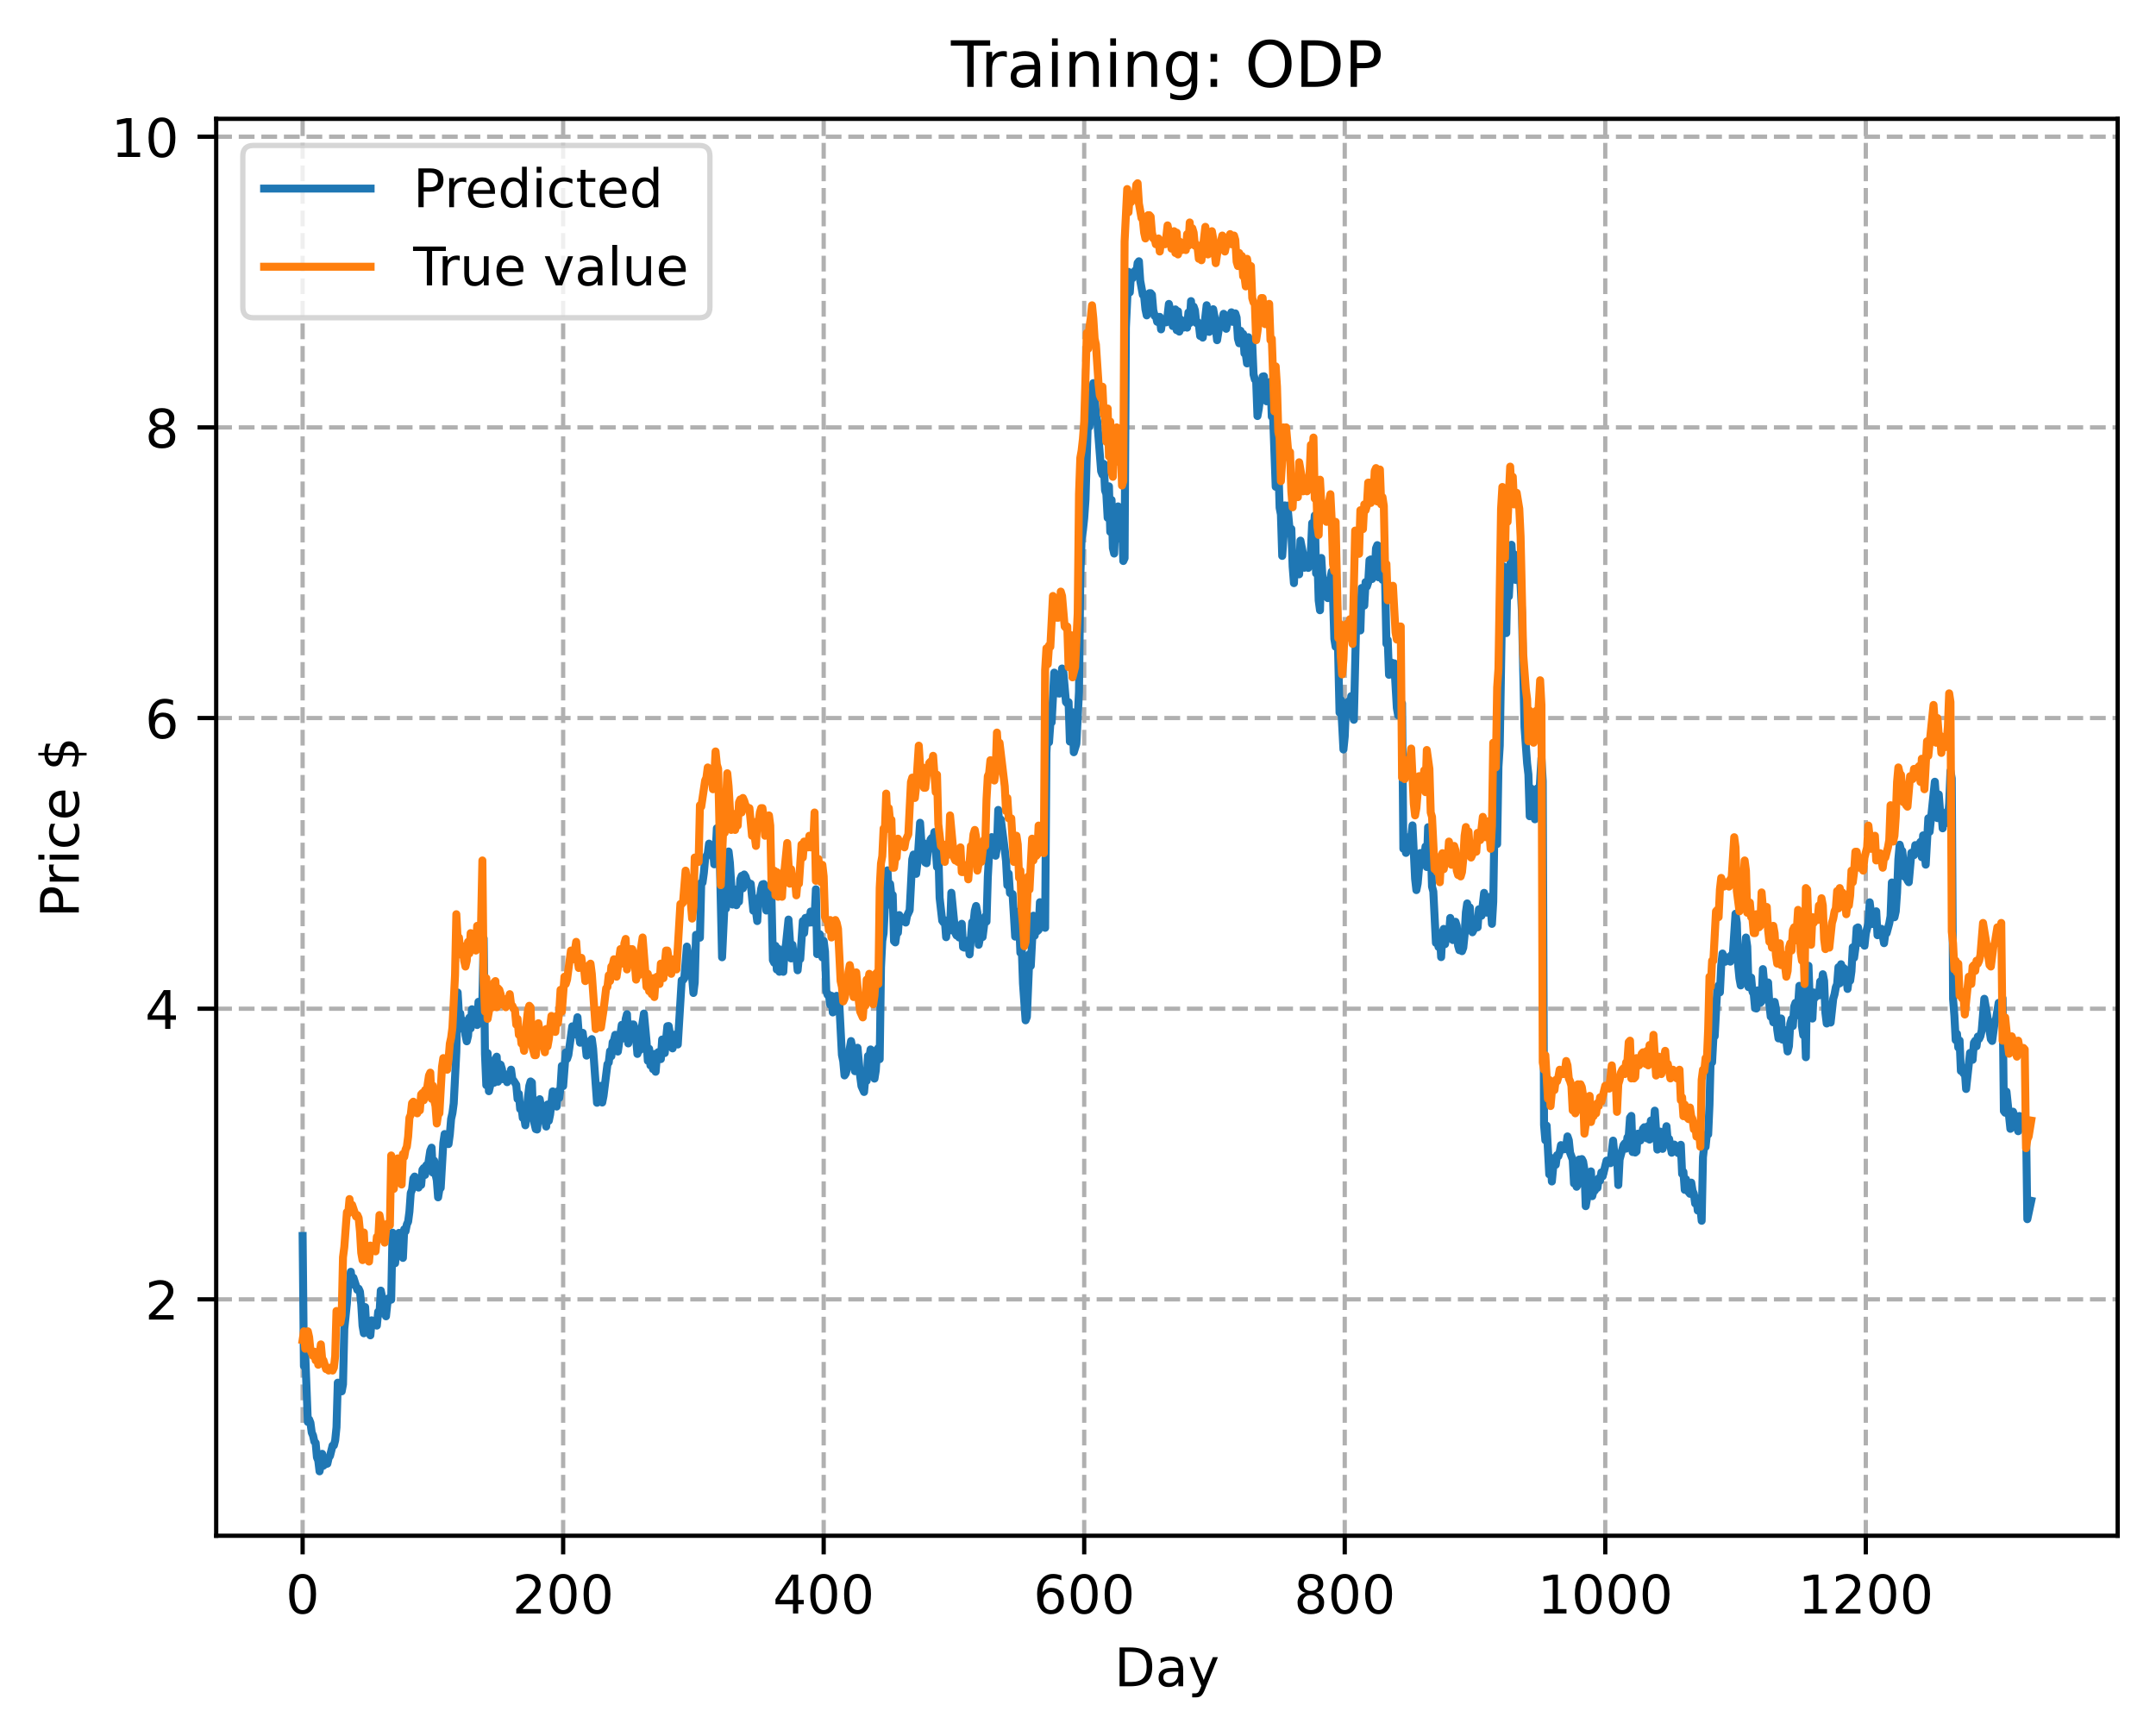 <?xml version="1.0" encoding="utf-8" standalone="no"?>
<!DOCTYPE svg PUBLIC "-//W3C//DTD SVG 1.1//EN"
  "http://www.w3.org/Graphics/SVG/1.1/DTD/svg11.dtd">
<!-- Created with matplotlib (https://matplotlib.org/) -->
<svg height="325.986pt" version="1.1" viewBox="0 0 404.923 325.986" width="404.923pt" xmlns="http://www.w3.org/2000/svg" xmlns:xlink="http://www.w3.org/1999/xlink">
 <defs>
  <style type="text/css">
*{stroke-linecap:butt;stroke-linejoin:round;}
  </style>
 </defs>
 <g id="figure_1">
  <g id="patch_1">
   <path d="M 0 325.986 
L 404.923 325.986 
L 404.923 0 
L 0 0 
z
" style="fill:#ffffff;"/>
  </g>
  <g id="axes_1">
   <g id="patch_2">
    <path d="M 40.603 288.43 
L 397.723 288.43 
L 397.723 22.318 
L 40.603 22.318 
z
" style="fill:#ffffff;"/>
   </g>
   <g id="matplotlib.axis_1">
    <g id="xtick_1">
     <g id="line2d_1">
      <path clip-path="url(#pb45cbaea0b)" d="M 56.836 288.43 
L 56.836 22.318 
" style="fill:none;stroke:#b0b0b0;stroke-dasharray:2.96,1.28;stroke-dashoffset:0;stroke-width:0.8;"/>
     </g>
     <g id="line2d_2">
      <defs>
       <path d="M 0 0 
L 0 3.5 
" id="m6083f03635" style="stroke:#000000;stroke-width:0.8;"/>
      </defs>
      <g>
       <use style="stroke:#000000;stroke-width:0.8;" x="56.836" xlink:href="#m6083f03635" y="288.43"/>
      </g>
     </g>
     <g id="text_1">
      <!-- 0 -->
      <defs>
       <path d="M 31.781 66.406 
Q 24.172 66.406 20.328 58.906 
Q 16.5 51.422 16.5 36.375 
Q 16.5 21.391 20.328 13.891 
Q 24.172 6.391 31.781 6.391 
Q 39.453 6.391 43.281 13.891 
Q 47.125 21.391 47.125 36.375 
Q 47.125 51.422 43.281 58.906 
Q 39.453 66.406 31.781 66.406 
z
M 31.781 74.219 
Q 44.047 74.219 50.516 64.516 
Q 56.984 54.828 56.984 36.375 
Q 56.984 17.969 50.516 8.266 
Q 44.047 -1.422 31.781 -1.422 
Q 19.531 -1.422 13.062 8.266 
Q 6.594 17.969 6.594 36.375 
Q 6.594 54.828 13.062 64.516 
Q 19.531 74.219 31.781 74.219 
z
" id="DejaVuSans-48"/>
      </defs>
      <g transform="translate(53.655 303.029)scale(0.1 -0.1)">
       <use xlink:href="#DejaVuSans-48"/>
      </g>
     </g>
    </g>
    <g id="xtick_2">
     <g id="line2d_3">
      <path clip-path="url(#pb45cbaea0b)" d="M 105.766 288.43 
L 105.766 22.318 
" style="fill:none;stroke:#b0b0b0;stroke-dasharray:2.96,1.28;stroke-dashoffset:0;stroke-width:0.8;"/>
     </g>
     <g id="line2d_4">
      <g>
       <use style="stroke:#000000;stroke-width:0.8;" x="105.766" xlink:href="#m6083f03635" y="288.43"/>
      </g>
     </g>
     <g id="text_2">
      <!-- 200 -->
      <defs>
       <path d="M 19.188 8.297 
L 53.609 8.297 
L 53.609 0 
L 7.328 0 
L 7.328 8.297 
Q 12.938 14.109 22.625 23.891 
Q 32.328 33.688 34.812 36.531 
Q 39.547 41.844 41.422 45.531 
Q 43.312 49.219 43.312 52.781 
Q 43.312 58.594 39.234 62.25 
Q 35.156 65.922 28.609 65.922 
Q 23.969 65.922 18.812 64.312 
Q 13.672 62.703 7.812 59.422 
L 7.812 69.391 
Q 13.766 71.781 18.938 73 
Q 24.125 74.219 28.422 74.219 
Q 39.75 74.219 46.484 68.547 
Q 53.219 62.891 53.219 53.422 
Q 53.219 48.922 51.531 44.891 
Q 49.859 40.875 45.406 35.406 
Q 44.188 33.984 37.641 27.219 
Q 31.109 20.453 19.188 8.297 
z
" id="DejaVuSans-50"/>
      </defs>
      <g transform="translate(96.223 303.029)scale(0.1 -0.1)">
       <use xlink:href="#DejaVuSans-50"/>
       <use x="63.623" xlink:href="#DejaVuSans-48"/>
       <use x="127.246" xlink:href="#DejaVuSans-48"/>
      </g>
     </g>
    </g>
    <g id="xtick_3">
     <g id="line2d_5">
      <path clip-path="url(#pb45cbaea0b)" d="M 154.697 288.43 
L 154.697 22.318 
" style="fill:none;stroke:#b0b0b0;stroke-dasharray:2.96,1.28;stroke-dashoffset:0;stroke-width:0.8;"/>
     </g>
     <g id="line2d_6">
      <g>
       <use style="stroke:#000000;stroke-width:0.8;" x="154.697" xlink:href="#m6083f03635" y="288.43"/>
      </g>
     </g>
     <g id="text_3">
      <!-- 400 -->
      <defs>
       <path d="M 37.797 64.312 
L 12.891 25.391 
L 37.797 25.391 
z
M 35.203 72.906 
L 47.609 72.906 
L 47.609 25.391 
L 58.016 25.391 
L 58.016 17.188 
L 47.609 17.188 
L 47.609 0 
L 37.797 0 
L 37.797 17.188 
L 4.891 17.188 
L 4.891 26.703 
z
" id="DejaVuSans-52"/>
      </defs>
      <g transform="translate(145.153 303.029)scale(0.1 -0.1)">
       <use xlink:href="#DejaVuSans-52"/>
       <use x="63.623" xlink:href="#DejaVuSans-48"/>
       <use x="127.246" xlink:href="#DejaVuSans-48"/>
      </g>
     </g>
    </g>
    <g id="xtick_4">
     <g id="line2d_7">
      <path clip-path="url(#pb45cbaea0b)" d="M 203.628 288.43 
L 203.628 22.318 
" style="fill:none;stroke:#b0b0b0;stroke-dasharray:2.96,1.28;stroke-dashoffset:0;stroke-width:0.8;"/>
     </g>
     <g id="line2d_8">
      <g>
       <use style="stroke:#000000;stroke-width:0.8;" x="203.628" xlink:href="#m6083f03635" y="288.43"/>
      </g>
     </g>
     <g id="text_4">
      <!-- 600 -->
      <defs>
       <path d="M 33.016 40.375 
Q 26.375 40.375 22.484 35.828 
Q 18.609 31.297 18.609 23.391 
Q 18.609 15.531 22.484 10.953 
Q 26.375 6.391 33.016 6.391 
Q 39.656 6.391 43.531 10.953 
Q 47.406 15.531 47.406 23.391 
Q 47.406 31.297 43.531 35.828 
Q 39.656 40.375 33.016 40.375 
z
M 52.594 71.297 
L 52.594 62.312 
Q 48.875 64.062 45.094 64.984 
Q 41.312 65.922 37.594 65.922 
Q 27.828 65.922 22.672 59.328 
Q 17.531 52.734 16.797 39.406 
Q 19.672 43.656 24.016 45.922 
Q 28.375 48.188 33.594 48.188 
Q 44.578 48.188 50.953 41.516 
Q 57.328 34.859 57.328 23.391 
Q 57.328 12.156 50.688 5.359 
Q 44.047 -1.422 33.016 -1.422 
Q 20.359 -1.422 13.672 8.266 
Q 6.984 17.969 6.984 36.375 
Q 6.984 53.656 15.188 63.938 
Q 23.391 74.219 37.203 74.219 
Q 40.922 74.219 44.703 73.484 
Q 48.484 72.75 52.594 71.297 
z
" id="DejaVuSans-54"/>
      </defs>
      <g transform="translate(194.084 303.029)scale(0.1 -0.1)">
       <use xlink:href="#DejaVuSans-54"/>
       <use x="63.623" xlink:href="#DejaVuSans-48"/>
       <use x="127.246" xlink:href="#DejaVuSans-48"/>
      </g>
     </g>
    </g>
    <g id="xtick_5">
     <g id="line2d_9">
      <path clip-path="url(#pb45cbaea0b)" d="M 252.558 288.43 
L 252.558 22.318 
" style="fill:none;stroke:#b0b0b0;stroke-dasharray:2.96,1.28;stroke-dashoffset:0;stroke-width:0.8;"/>
     </g>
     <g id="line2d_10">
      <g>
       <use style="stroke:#000000;stroke-width:0.8;" x="252.558" xlink:href="#m6083f03635" y="288.43"/>
      </g>
     </g>
     <g id="text_5">
      <!-- 800 -->
      <defs>
       <path d="M 31.781 34.625 
Q 24.75 34.625 20.719 30.859 
Q 16.703 27.094 16.703 20.516 
Q 16.703 13.922 20.719 10.156 
Q 24.75 6.391 31.781 6.391 
Q 38.812 6.391 42.859 10.172 
Q 46.922 13.969 46.922 20.516 
Q 46.922 27.094 42.891 30.859 
Q 38.875 34.625 31.781 34.625 
z
M 21.922 38.812 
Q 15.578 40.375 12.031 44.719 
Q 8.5 49.078 8.5 55.328 
Q 8.5 64.062 14.719 69.141 
Q 20.953 74.219 31.781 74.219 
Q 42.672 74.219 48.875 69.141 
Q 55.078 64.062 55.078 55.328 
Q 55.078 49.078 51.531 44.719 
Q 48 40.375 41.703 38.812 
Q 48.828 37.156 52.797 32.312 
Q 56.781 27.484 56.781 20.516 
Q 56.781 9.906 50.312 4.234 
Q 43.844 -1.422 31.781 -1.422 
Q 19.734 -1.422 13.25 4.234 
Q 6.781 9.906 6.781 20.516 
Q 6.781 27.484 10.781 32.312 
Q 14.797 37.156 21.922 38.812 
z
M 18.312 54.391 
Q 18.312 48.734 21.844 45.562 
Q 25.391 42.391 31.781 42.391 
Q 38.141 42.391 41.719 45.562 
Q 45.312 48.734 45.312 54.391 
Q 45.312 60.062 41.719 63.234 
Q 38.141 66.406 31.781 66.406 
Q 25.391 66.406 21.844 63.234 
Q 18.312 60.062 18.312 54.391 
z
" id="DejaVuSans-56"/>
      </defs>
      <g transform="translate(243.015 303.029)scale(0.1 -0.1)">
       <use xlink:href="#DejaVuSans-56"/>
       <use x="63.623" xlink:href="#DejaVuSans-48"/>
       <use x="127.246" xlink:href="#DejaVuSans-48"/>
      </g>
     </g>
    </g>
    <g id="xtick_6">
     <g id="line2d_11">
      <path clip-path="url(#pb45cbaea0b)" d="M 301.489 288.43 
L 301.489 22.318 
" style="fill:none;stroke:#b0b0b0;stroke-dasharray:2.96,1.28;stroke-dashoffset:0;stroke-width:0.8;"/>
     </g>
     <g id="line2d_12">
      <g>
       <use style="stroke:#000000;stroke-width:0.8;" x="301.489" xlink:href="#m6083f03635" y="288.43"/>
      </g>
     </g>
     <g id="text_6">
      <!-- 1000 -->
      <defs>
       <path d="M 12.406 8.297 
L 28.516 8.297 
L 28.516 63.922 
L 10.984 60.406 
L 10.984 69.391 
L 28.422 72.906 
L 38.281 72.906 
L 38.281 8.297 
L 54.391 8.297 
L 54.391 0 
L 12.406 0 
z
" id="DejaVuSans-49"/>
      </defs>
      <g transform="translate(288.764 303.029)scale(0.1 -0.1)">
       <use xlink:href="#DejaVuSans-49"/>
       <use x="63.623" xlink:href="#DejaVuSans-48"/>
       <use x="127.246" xlink:href="#DejaVuSans-48"/>
       <use x="190.869" xlink:href="#DejaVuSans-48"/>
      </g>
     </g>
    </g>
    <g id="xtick_7">
     <g id="line2d_13">
      <path clip-path="url(#pb45cbaea0b)" d="M 350.419 288.43 
L 350.419 22.318 
" style="fill:none;stroke:#b0b0b0;stroke-dasharray:2.96,1.28;stroke-dashoffset:0;stroke-width:0.8;"/>
     </g>
     <g id="line2d_14">
      <g>
       <use style="stroke:#000000;stroke-width:0.8;" x="350.419" xlink:href="#m6083f03635" y="288.43"/>
      </g>
     </g>
     <g id="text_7">
      <!-- 1200 -->
      <g transform="translate(337.694 303.029)scale(0.1 -0.1)">
       <use xlink:href="#DejaVuSans-49"/>
       <use x="63.623" xlink:href="#DejaVuSans-50"/>
       <use x="127.246" xlink:href="#DejaVuSans-48"/>
       <use x="190.869" xlink:href="#DejaVuSans-48"/>
      </g>
     </g>
    </g>
    <g id="text_8">
     <!-- Day -->
     <defs>
      <path d="M 19.672 64.797 
L 19.672 8.109 
L 31.594 8.109 
Q 46.688 8.109 53.688 14.938 
Q 60.688 21.781 60.688 36.531 
Q 60.688 51.172 53.688 57.984 
Q 46.688 64.797 31.594 64.797 
z
M 9.812 72.906 
L 30.078 72.906 
Q 51.266 72.906 61.172 64.094 
Q 71.094 55.281 71.094 36.531 
Q 71.094 17.672 61.125 8.828 
Q 51.172 0 30.078 0 
L 9.812 0 
z
" id="DejaVuSans-68"/>
      <path d="M 34.281 27.484 
Q 23.391 27.484 19.188 25 
Q 14.984 22.516 14.984 16.5 
Q 14.984 11.719 18.141 8.906 
Q 21.297 6.109 26.703 6.109 
Q 34.188 6.109 38.703 11.406 
Q 43.219 16.703 43.219 25.484 
L 43.219 27.484 
z
M 52.203 31.203 
L 52.203 0 
L 43.219 0 
L 43.219 8.297 
Q 40.141 3.328 35.547 0.953 
Q 30.953 -1.422 24.312 -1.422 
Q 15.922 -1.422 10.953 3.297 
Q 6 8.016 6 15.922 
Q 6 25.141 12.172 29.828 
Q 18.359 34.516 30.609 34.516 
L 43.219 34.516 
L 43.219 35.406 
Q 43.219 41.609 39.141 45 
Q 35.062 48.391 27.688 48.391 
Q 23 48.391 18.547 47.266 
Q 14.109 46.141 10.016 43.891 
L 10.016 52.203 
Q 14.938 54.109 19.578 55.047 
Q 24.219 56 28.609 56 
Q 40.484 56 46.344 49.844 
Q 52.203 43.703 52.203 31.203 
z
" id="DejaVuSans-97"/>
      <path d="M 32.172 -5.078 
Q 28.375 -14.844 24.75 -17.812 
Q 21.141 -20.797 15.094 -20.797 
L 7.906 -20.797 
L 7.906 -13.281 
L 13.188 -13.281 
Q 16.891 -13.281 18.938 -11.516 
Q 21 -9.766 23.484 -3.219 
L 25.094 0.875 
L 2.984 54.688 
L 12.5 54.688 
L 29.594 11.922 
L 46.688 54.688 
L 56.203 54.688 
z
" id="DejaVuSans-121"/>
     </defs>
     <g transform="translate(209.29 316.707)scale(0.1 -0.1)">
      <use xlink:href="#DejaVuSans-68"/>
      <use x="77.002" xlink:href="#DejaVuSans-97"/>
      <use x="138.281" xlink:href="#DejaVuSans-121"/>
     </g>
    </g>
   </g>
   <g id="matplotlib.axis_2">
    <g id="ytick_1">
     <g id="line2d_15">
      <path clip-path="url(#pb45cbaea0b)" d="M 40.603 244.033 
L 397.723 244.033 
" style="fill:none;stroke:#b0b0b0;stroke-dasharray:2.96,1.28;stroke-dashoffset:0;stroke-width:0.8;"/>
     </g>
     <g id="line2d_16">
      <defs>
       <path d="M 0 0 
L -3.5 0 
" id="m723fb909d0" style="stroke:#000000;stroke-width:0.8;"/>
      </defs>
      <g>
       <use style="stroke:#000000;stroke-width:0.8;" x="40.603" xlink:href="#m723fb909d0" y="244.033"/>
      </g>
     </g>
     <g id="text_9">
      <!-- 2 -->
      <g transform="translate(27.241 247.833)scale(0.1 -0.1)">
       <use xlink:href="#DejaVuSans-50"/>
      </g>
     </g>
    </g>
    <g id="ytick_2">
     <g id="line2d_17">
      <path clip-path="url(#pb45cbaea0b)" d="M 40.603 189.445 
L 397.723 189.445 
" style="fill:none;stroke:#b0b0b0;stroke-dasharray:2.96,1.28;stroke-dashoffset:0;stroke-width:0.8;"/>
     </g>
     <g id="line2d_18">
      <g>
       <use style="stroke:#000000;stroke-width:0.8;" x="40.603" xlink:href="#m723fb909d0" y="189.445"/>
      </g>
     </g>
     <g id="text_10">
      <!-- 4 -->
      <g transform="translate(27.241 193.244)scale(0.1 -0.1)">
       <use xlink:href="#DejaVuSans-52"/>
      </g>
     </g>
    </g>
    <g id="ytick_3">
     <g id="line2d_19">
      <path clip-path="url(#pb45cbaea0b)" d="M 40.603 134.857 
L 397.723 134.857 
" style="fill:none;stroke:#b0b0b0;stroke-dasharray:2.96,1.28;stroke-dashoffset:0;stroke-width:0.8;"/>
     </g>
     <g id="line2d_20">
      <g>
       <use style="stroke:#000000;stroke-width:0.8;" x="40.603" xlink:href="#m723fb909d0" y="134.857"/>
      </g>
     </g>
     <g id="text_11">
      <!-- 6 -->
      <g transform="translate(27.241 138.656)scale(0.1 -0.1)">
       <use xlink:href="#DejaVuSans-54"/>
      </g>
     </g>
    </g>
    <g id="ytick_4">
     <g id="line2d_21">
      <path clip-path="url(#pb45cbaea0b)" d="M 40.603 80.268 
L 397.723 80.268 
" style="fill:none;stroke:#b0b0b0;stroke-dasharray:2.96,1.28;stroke-dashoffset:0;stroke-width:0.8;"/>
     </g>
     <g id="line2d_22">
      <g>
       <use style="stroke:#000000;stroke-width:0.8;" x="40.603" xlink:href="#m723fb909d0" y="80.268"/>
      </g>
     </g>
     <g id="text_12">
      <!-- 8 -->
      <g transform="translate(27.241 84.068)scale(0.1 -0.1)">
       <use xlink:href="#DejaVuSans-56"/>
      </g>
     </g>
    </g>
    <g id="ytick_5">
     <g id="line2d_23">
      <path clip-path="url(#pb45cbaea0b)" d="M 40.603 25.68 
L 397.723 25.68 
" style="fill:none;stroke:#b0b0b0;stroke-dasharray:2.96,1.28;stroke-dashoffset:0;stroke-width:0.8;"/>
     </g>
     <g id="line2d_24">
      <g>
       <use style="stroke:#000000;stroke-width:0.8;" x="40.603" xlink:href="#m723fb909d0" y="25.68"/>
      </g>
     </g>
     <g id="text_13">
      <!-- 10 -->
      <g transform="translate(20.878 29.479)scale(0.1 -0.1)">
       <use xlink:href="#DejaVuSans-49"/>
       <use x="63.623" xlink:href="#DejaVuSans-48"/>
      </g>
     </g>
    </g>
    <g id="text_14">
     <!-- Price $ -->
     <defs>
      <path d="M 19.672 64.797 
L 19.672 37.406 
L 32.078 37.406 
Q 38.969 37.406 42.719 40.969 
Q 46.484 44.531 46.484 51.125 
Q 46.484 57.672 42.719 61.234 
Q 38.969 64.797 32.078 64.797 
z
M 9.812 72.906 
L 32.078 72.906 
Q 44.344 72.906 50.609 67.359 
Q 56.891 61.812 56.891 51.125 
Q 56.891 40.328 50.609 34.812 
Q 44.344 29.297 32.078 29.297 
L 19.672 29.297 
L 19.672 0 
L 9.812 0 
z
" id="DejaVuSans-80"/>
      <path d="M 41.109 46.297 
Q 39.594 47.172 37.812 47.578 
Q 36.031 48 33.891 48 
Q 26.266 48 22.188 43.047 
Q 18.109 38.094 18.109 28.812 
L 18.109 0 
L 9.078 0 
L 9.078 54.688 
L 18.109 54.688 
L 18.109 46.188 
Q 20.953 51.172 25.484 53.578 
Q 30.031 56 36.531 56 
Q 37.453 56 38.578 55.875 
Q 39.703 55.766 41.062 55.516 
z
" id="DejaVuSans-114"/>
      <path d="M 9.422 54.688 
L 18.406 54.688 
L 18.406 0 
L 9.422 0 
z
M 9.422 75.984 
L 18.406 75.984 
L 18.406 64.594 
L 9.422 64.594 
z
" id="DejaVuSans-105"/>
      <path d="M 48.781 52.594 
L 48.781 44.188 
Q 44.969 46.297 41.141 47.344 
Q 37.312 48.391 33.406 48.391 
Q 24.656 48.391 19.812 42.844 
Q 14.984 37.312 14.984 27.297 
Q 14.984 17.281 19.812 11.734 
Q 24.656 6.203 33.406 6.203 
Q 37.312 6.203 41.141 7.25 
Q 44.969 8.297 48.781 10.406 
L 48.781 2.094 
Q 45.016 0.344 40.984 -0.531 
Q 36.969 -1.422 32.422 -1.422 
Q 20.062 -1.422 12.781 6.344 
Q 5.516 14.109 5.516 27.297 
Q 5.516 40.672 12.859 48.328 
Q 20.219 56 33.016 56 
Q 37.156 56 41.109 55.141 
Q 45.062 54.297 48.781 52.594 
z
" id="DejaVuSans-99"/>
      <path d="M 56.203 29.594 
L 56.203 25.203 
L 14.891 25.203 
Q 15.484 15.922 20.484 11.062 
Q 25.484 6.203 34.422 6.203 
Q 39.594 6.203 44.453 7.469 
Q 49.312 8.734 54.109 11.281 
L 54.109 2.781 
Q 49.266 0.734 44.188 -0.344 
Q 39.109 -1.422 33.891 -1.422 
Q 20.797 -1.422 13.156 6.188 
Q 5.516 13.812 5.516 26.812 
Q 5.516 40.234 12.766 48.109 
Q 20.016 56 32.328 56 
Q 43.359 56 49.781 48.891 
Q 56.203 41.797 56.203 29.594 
z
M 47.219 32.234 
Q 47.125 39.594 43.094 43.984 
Q 39.062 48.391 32.422 48.391 
Q 24.906 48.391 20.391 44.141 
Q 15.875 39.891 15.188 32.172 
z
" id="DejaVuSans-101"/>
      <path id="DejaVuSans-32"/>
      <path d="M 33.797 -14.703 
L 28.906 -14.703 
L 28.859 0 
Q 23.734 0.094 18.609 1.188 
Q 13.484 2.297 8.297 4.5 
L 8.297 13.281 
Q 13.281 10.156 18.375 8.562 
Q 23.484 6.984 28.906 6.938 
L 28.906 29.203 
Q 18.109 30.953 13.203 35.156 
Q 8.297 39.359 8.297 46.688 
Q 8.297 54.641 13.625 59.219 
Q 18.953 63.812 28.906 64.5 
L 28.906 75.984 
L 33.797 75.984 
L 33.797 64.656 
Q 38.328 64.453 42.578 63.688 
Q 46.828 62.938 50.875 61.625 
L 50.875 53.078 
Q 46.828 55.125 42.547 56.25 
Q 38.281 57.375 33.797 57.562 
L 33.797 36.719 
Q 44.875 35.016 50.094 30.609 
Q 55.328 26.219 55.328 18.609 
Q 55.328 10.359 49.781 5.594 
Q 44.234 0.828 33.797 0.094 
z
M 28.906 37.594 
L 28.906 57.625 
Q 23.25 56.984 20.266 54.391 
Q 17.281 51.812 17.281 47.516 
Q 17.281 43.312 20.031 40.969 
Q 22.797 38.625 28.906 37.594 
z
M 33.797 28.219 
L 33.797 7.078 
Q 39.984 7.906 43.141 10.594 
Q 46.297 13.281 46.297 17.672 
Q 46.297 21.969 43.281 24.5 
Q 40.281 27.047 33.797 28.219 
z
" id="DejaVuSans-36"/>
     </defs>
     <g transform="translate(14.798 172.342)rotate(-90)scale(0.1 -0.1)">
      <use xlink:href="#DejaVuSans-80"/>
      <use x="58.553" xlink:href="#DejaVuSans-114"/>
      <use x="99.666" xlink:href="#DejaVuSans-105"/>
      <use x="127.449" xlink:href="#DejaVuSans-99"/>
      <use x="182.43" xlink:href="#DejaVuSans-101"/>
      <use x="243.953" xlink:href="#DejaVuSans-32"/>
      <use x="275.74" xlink:href="#DejaVuSans-36"/>
     </g>
    </g>
   </g>
   <g id="line2d_25">
    <path clip-path="url(#pb45cbaea0b)" d="M 56.836 232.13 
L 57.081 256.563 
L 57.325 254.321 
L 57.814 267.059 
L 58.059 266.592 
L 58.304 267.214 
L 58.548 269.048 
L 58.793 269.614 
L 59.038 270.736 
L 59.282 271 
L 59.527 273.725 
L 59.772 274.297 
L 60.016 276.334 
L 60.261 275.178 
L 60.506 273.047 
L 60.75 275.273 
L 60.995 275.011 
L 61.484 274.898 
L 61.729 273.784 
L 61.974 273.457 
L 62.463 271.5 
L 62.708 271.464 
L 62.952 270.513 
L 63.197 268.072 
L 63.441 259.685 
L 63.686 260.907 
L 63.931 260.368 
L 64.175 261.318 
L 64.42 259.987 
L 64.665 249.549 
L 65.154 244.759 
L 65.399 241.315 
L 65.643 241.447 
L 65.888 238.859 
L 66.133 240.912 
L 66.377 239.972 
L 67.111 242.256 
L 67.356 242.037 
L 67.601 242.59 
L 67.845 244.991 
L 68.09 248.993 
L 68.335 250.407 
L 68.579 245.487 
L 68.824 250.119 
L 69.069 249.28 
L 69.313 249.504 
L 69.558 250.793 
L 69.802 247.978 
L 70.047 248.69 
L 70.292 248.208 
L 70.536 248.456 
L 70.781 248.966 
L 71.026 246.362 
L 71.27 246.814 
L 71.515 242.393 
L 72.494 247.221 
L 72.738 244.918 
L 72.983 243.833 
L 73.228 243.835 
L 73.472 244.101 
L 73.717 231.508 
L 74.206 237.252 
L 74.451 234.638 
L 74.696 233.386 
L 74.94 231.551 
L 75.185 234.173 
L 75.429 231.892 
L 75.674 236.252 
L 75.919 230.874 
L 76.163 231.254 
L 76.408 229.982 
L 76.653 229.435 
L 76.897 227.541 
L 77.142 224.067 
L 77.387 223.44 
L 77.631 221.325 
L 77.876 220.974 
L 78.121 222.241 
L 78.365 222.783 
L 78.61 223.043 
L 78.855 222.279 
L 79.099 222.551 
L 79.344 219.703 
L 79.589 219.367 
L 79.833 220.665 
L 80.078 218.845 
L 80.323 219.278 
L 80.812 216.109 
L 81.056 215.549 
L 81.301 220.246 
L 81.546 217.994 
L 81.79 220.52 
L 82.035 221.666 
L 82.28 224.878 
L 82.524 223.399 
L 82.769 223.117 
L 83.258 214.67 
L 83.503 212.991 
L 83.992 213.884 
L 84.237 214.875 
L 84.482 213.053 
L 84.726 210.148 
L 84.971 209.066 
L 85.216 207.23 
L 85.705 197.567 
L 85.95 186.399 
L 86.194 190.521 
L 86.439 190.316 
L 86.684 192.52 
L 86.928 193.261 
L 87.173 191.746 
L 87.417 194.385 
L 87.662 195.57 
L 87.907 194.563 
L 88.151 191.126 
L 88.396 193.155 
L 88.641 189.554 
L 88.885 189.939 
L 89.13 192.28 
L 89.375 190.237 
L 89.619 192.511 
L 89.864 188.151 
L 90.109 190.945 
L 90.353 189.997 
L 90.598 187.611 
L 90.843 176.265 
L 91.087 197.994 
L 91.332 203.816 
L 91.577 197.787 
L 91.821 204.943 
L 92.311 202.854 
L 92.555 202.814 
L 92.8 203.357 
L 93.044 198.881 
L 93.289 198.458 
L 93.534 203.156 
L 93.778 199.852 
L 94.023 199.967 
L 94.268 200.787 
L 94.512 202.688 
L 94.757 202.201 
L 95.002 202.184 
L 95.246 203.249 
L 95.491 201.723 
L 95.736 202.194 
L 95.98 200.895 
L 96.225 202.682 
L 96.47 202.973 
L 96.959 203.753 
L 97.204 206.396 
L 97.448 205.431 
L 97.693 208.287 
L 97.938 207.861 
L 98.182 209.958 
L 98.427 209.763 
L 98.672 211.345 
L 99.161 206.091 
L 99.405 203.955 
L 99.65 203.112 
L 99.895 203.308 
L 100.139 210.074 
L 100.629 212.062 
L 100.873 212.138 
L 101.363 206.441 
L 101.607 207.952 
L 102.097 209.205 
L 102.586 211.58 
L 102.831 207.442 
L 103.075 210.502 
L 103.32 209.315 
L 103.809 204.978 
L 104.054 207.047 
L 104.299 207.344 
L 104.543 207.827 
L 104.788 204.946 
L 105.032 206.205 
L 105.277 204.174 
L 105.522 200.183 
L 105.766 203.986 
L 106.256 197.667 
L 106.5 198.873 
L 106.745 198.148 
L 107.479 192.756 
L 107.724 194.26 
L 107.968 194.284 
L 108.458 191.046 
L 108.702 194.177 
L 108.947 195.836 
L 109.192 194.537 
L 109.436 193.976 
L 109.681 195.844 
L 109.926 195.92 
L 110.17 198.261 
L 110.415 196.224 
L 110.66 196.704 
L 110.904 195.435 
L 111.149 195.154 
L 111.393 196.969 
L 112.127 207.118 
L 112.372 205.935 
L 112.617 205.445 
L 112.861 203.933 
L 113.106 207.065 
L 113.351 205.816 
L 114.085 199.875 
L 114.329 199.554 
L 114.574 197.419 
L 114.819 198.37 
L 115.063 195.757 
L 115.308 195.41 
L 115.553 194.351 
L 115.797 196.417 
L 116.042 197.497 
L 116.776 192.48 
L 117.02 192.696 
L 117.265 195.035 
L 117.51 191.391 
L 117.754 190.472 
L 117.999 195.972 
L 118.244 194.037 
L 118.488 194.463 
L 118.733 192.405 
L 118.978 192.405 
L 119.222 193.2 
L 119.467 195.042 
L 119.712 197.942 
L 119.956 196.963 
L 120.201 197.216 
L 120.446 193.608 
L 120.935 190.363 
L 121.424 195.55 
L 121.669 199.234 
L 121.914 196.968 
L 122.158 200.098 
L 122.403 199.476 
L 122.648 200.802 
L 122.892 197.954 
L 123.137 201.289 
L 123.381 198.235 
L 123.626 197.604 
L 124.115 198.917 
L 124.36 195.233 
L 124.605 195.65 
L 124.849 197.781 
L 125.339 192.737 
L 125.583 192.697 
L 126.073 195.605 
L 126.317 196.903 
L 126.562 195.105 
L 126.807 194.301 
L 127.051 194.839 
L 127.296 196.171 
L 128.03 184.121 
L 128.275 184.078 
L 128.519 183.741 
L 129.008 177.78 
L 129.253 179.288 
L 129.498 182.747 
L 129.742 182.015 
L 129.987 183.534 
L 130.232 186.496 
L 130.476 184.522 
L 130.721 175.571 
L 130.966 175.895 
L 131.21 175.42 
L 131.455 176.11 
L 131.7 165.793 
L 131.944 165.76 
L 132.189 163.971 
L 132.434 161.276 
L 132.923 160.306 
L 133.168 158.444 
L 133.412 158.647 
L 133.657 159.71 
L 133.902 159.47 
L 134.146 162.33 
L 134.391 160.315 
L 134.636 155.551 
L 134.88 157.811 
L 135.125 158.687 
L 135.614 179.788 
L 136.103 169.287 
L 136.348 170.657 
L 136.593 166.399 
L 136.837 159.924 
L 137.082 162.016 
L 137.571 169.884 
L 137.816 168.876 
L 138.061 167.061 
L 138.305 170.008 
L 138.55 169.12 
L 138.795 169.343 
L 139.039 165.137 
L 139.284 164.503 
L 139.529 166.837 
L 139.773 164.239 
L 140.018 164.625 
L 140.263 165.419 
L 140.507 165.713 
L 140.752 166.23 
L 140.996 165.989 
L 141.486 171.046 
L 141.975 171.117 
L 142.22 172.989 
L 142.464 168.618 
L 142.709 168.763 
L 142.954 166.946 
L 143.198 166.097 
L 143.443 166.03 
L 143.688 167.841 
L 143.932 171.012 
L 144.177 170.038 
L 144.666 167.42 
L 144.911 169.275 
L 145.156 180.314 
L 145.4 180.818 
L 145.645 177.639 
L 145.89 182.091 
L 146.134 178.162 
L 146.379 182.513 
L 146.624 181.3 
L 146.868 180.722 
L 147.113 182.52 
L 147.357 178.403 
L 147.602 177.499 
L 148.091 172.705 
L 148.581 180.008 
L 148.825 177.434 
L 149.07 179.452 
L 149.315 179.058 
L 149.559 179.351 
L 149.804 182.233 
L 150.049 179.688 
L 150.293 180.122 
L 150.783 172.98 
L 151.027 175.239 
L 151.272 172.394 
L 151.517 172.509 
L 151.761 172.228 
L 152.006 173.281 
L 152.251 171.206 
L 152.495 173.253 
L 152.74 172.541 
L 152.984 172.522 
L 153.229 167.016 
L 153.474 179.199 
L 153.718 176.643 
L 153.963 175.456 
L 154.452 179.816 
L 154.697 176.713 
L 154.942 178.714 
L 155.186 186.134 
L 155.431 186.846 
L 155.676 186.822 
L 155.92 188.711 
L 156.165 187.025 
L 156.41 190.149 
L 156.654 188.406 
L 156.899 188.346 
L 157.144 187.03 
L 157.388 187.532 
L 157.633 188.58 
L 158.122 198.127 
L 158.367 199.298 
L 158.612 201.981 
L 158.856 201.614 
L 159.101 200.621 
L 159.345 200.1 
L 159.59 196.95 
L 159.835 195.525 
L 160.324 198.066 
L 160.569 201.187 
L 160.813 199.683 
L 161.058 196.785 
L 161.547 202.128 
L 161.792 203.99 
L 162.281 205.086 
L 162.526 202.262 
L 162.771 202.999 
L 163.015 198.318 
L 163.26 198.692 
L 163.505 197.104 
L 163.994 201.493 
L 164.239 202.579 
L 164.483 201.042 
L 164.728 197.123 
L 164.972 196.812 
L 165.217 198.922 
L 165.462 181.647 
L 165.706 176.669 
L 165.951 175.269 
L 166.196 170.188 
L 166.44 170.104 
L 166.685 163.464 
L 166.93 168.241 
L 167.174 166.013 
L 167.419 168.29 
L 167.664 168.079 
L 167.908 176.758 
L 168.153 176.997 
L 168.398 175.168 
L 168.642 175.172 
L 168.887 171.864 
L 169.621 173.04 
L 169.866 172.742 
L 170.11 173.268 
L 170.355 172.003 
L 170.844 170.962 
L 171.333 161.394 
L 171.578 160.494 
L 171.823 163.853 
L 172.067 164.118 
L 172.312 161.949 
L 172.801 154.529 
L 173.046 158.128 
L 173.291 158.972 
L 173.535 158.378 
L 173.78 161.99 
L 174.025 162.124 
L 174.269 159.784 
L 174.514 159.487 
L 174.759 157.691 
L 175.003 157.374 
L 175.248 157.857 
L 175.493 156.267 
L 175.982 162.836 
L 176.227 159.781 
L 176.471 168.616 
L 176.96 172.921 
L 177.205 173.255 
L 177.45 172.835 
L 177.694 176.019 
L 177.939 173.496 
L 178.184 174.45 
L 178.428 174.737 
L 178.673 167.674 
L 179.407 175.214 
L 179.652 175.695 
L 179.896 175.745 
L 180.141 176.076 
L 180.386 175.858 
L 180.63 173.497 
L 180.875 177.877 
L 181.12 177.981 
L 181.609 177.395 
L 181.854 176.642 
L 182.098 179.253 
L 182.588 173.201 
L 182.832 173.38 
L 183.077 171.047 
L 183.321 170.156 
L 183.566 171.403 
L 183.811 177.443 
L 184.3 174.903 
L 184.545 175.989 
L 185.034 172.099 
L 185.279 173.089 
L 185.523 164.714 
L 185.768 160.258 
L 186.013 159.621 
L 186.257 157.217 
L 186.502 160.188 
L 186.991 160.716 
L 187.236 159.17 
L 187.481 152.115 
L 187.725 155.638 
L 187.97 153.913 
L 188.704 159.57 
L 188.948 161.732 
L 189.193 166.275 
L 189.438 164.075 
L 189.682 167.724 
L 190.172 167.914 
L 190.661 175.91 
L 190.906 174.943 
L 191.15 171.265 
L 191.395 172.817 
L 191.64 178.94 
L 191.884 177.757 
L 192.129 184.734 
L 192.618 191.628 
L 192.863 190.991 
L 193.352 179.18 
L 193.597 181.42 
L 194.086 171.981 
L 194.331 175.72 
L 194.575 173.448 
L 194.82 174.889 
L 195.065 174.655 
L 195.309 169.445 
L 195.554 172.728 
L 195.799 173.893 
L 196.043 170.472 
L 196.288 174.257 
L 196.533 141.371 
L 196.777 136.574 
L 197.022 139.412 
L 197.267 135.914 
L 197.511 135.673 
L 198.001 126.324 
L 198.245 129.417 
L 198.49 127.704 
L 198.735 130.227 
L 198.979 130.262 
L 199.224 129.751 
L 199.469 125.555 
L 199.713 126.267 
L 200.203 131.85 
L 200.447 132.117 
L 200.692 131.877 
L 200.936 139.281 
L 201.181 139.269 
L 201.426 133.767 
L 201.67 141.28 
L 202.16 139.687 
L 202.649 129.874 
L 202.894 108.283 
L 203.138 101.15 
L 203.383 99.623 
L 203.628 97.304 
L 203.872 93.803 
L 204.362 77.382 
L 204.606 80.143 
L 204.851 76.245 
L 205.34 71.955 
L 205.585 74.258 
L 205.83 77.96 
L 206.074 79.057 
L 206.808 88.515 
L 207.053 89.136 
L 207.297 87.113 
L 207.542 92.107 
L 207.787 92.795 
L 208.031 97.252 
L 208.276 91.336 
L 208.521 99.896 
L 208.765 93.894 
L 209.01 102.933 
L 209.255 103.964 
L 209.499 96.932 
L 209.744 99.65 
L 209.989 95.112 
L 210.233 97.076 
L 210.478 101.259 
L 210.723 97.386 
L 210.967 105.364 
L 211.212 104.822 
L 211.457 61.537 
L 211.946 51.064 
L 212.191 54.908 
L 212.435 51.289 
L 212.68 52.275 
L 212.924 51.798 
L 213.169 50.855 
L 213.414 51.425 
L 213.658 49.388 
L 213.903 49.072 
L 214.148 52.72 
L 214.637 55.377 
L 214.882 55.667 
L 215.126 58.082 
L 215.371 59.233 
L 215.86 55.069 
L 216.105 55.062 
L 216.35 55.351 
L 216.594 58.224 
L 216.839 59.321 
L 217.084 59.35 
L 217.328 60.439 
L 217.573 60.527 
L 217.818 59.511 
L 218.062 61.859 
L 218.307 60.087 
L 218.551 60.286 
L 218.796 60.024 
L 219.041 60.544 
L 219.285 59.224 
L 219.53 57.079 
L 220.019 59.41 
L 220.264 61.246 
L 220.509 60.998 
L 220.753 58.112 
L 220.998 62.011 
L 221.243 58.464 
L 221.487 62.282 
L 221.732 60.003 
L 221.977 61.255 
L 222.221 61.543 
L 222.466 60.253 
L 222.711 60.212 
L 222.955 61.536 
L 223.2 58.678 
L 223.445 60.69 
L 223.689 56.552 
L 223.934 60.381 
L 224.179 57.584 
L 224.423 58.285 
L 224.668 60.655 
L 224.912 60.468 
L 225.157 60.968 
L 225.402 63.099 
L 225.646 61.604 
L 225.891 63.406 
L 226.136 61.631 
L 226.625 57.327 
L 226.87 60.968 
L 227.114 62.336 
L 227.359 59.687 
L 227.604 58.306 
L 227.848 58.074 
L 228.093 59.406 
L 228.582 63.895 
L 229.072 60.785 
L 229.316 61.054 
L 229.806 58.937 
L 230.05 59.14 
L 230.295 61.755 
L 230.784 59.39 
L 231.029 60.177 
L 231.273 58.656 
L 231.518 60.445 
L 231.763 58.906 
L 232.007 58.856 
L 232.252 59.641 
L 232.497 63.605 
L 232.741 64.474 
L 232.986 62.123 
L 233.231 63.147 
L 233.475 62.709 
L 233.72 66.374 
L 233.965 66.437 
L 234.209 68.257 
L 234.454 63.33 
L 234.943 66.213 
L 235.188 64.649 
L 235.433 70.332 
L 235.677 71.271 
L 235.922 71.55 
L 236.167 78.14 
L 236.411 76.798 
L 237.145 70.719 
L 237.39 70.671 
L 237.634 74.803 
L 237.879 75.368 
L 238.124 73.248 
L 238.368 72.177 
L 238.613 71.699 
L 238.858 78.266 
L 239.102 78.135 
L 239.592 91.423 
L 239.836 83.47 
L 240.081 86.998 
L 240.326 95.356 
L 240.57 96.615 
L 240.815 104.406 
L 241.06 100.964 
L 241.304 94.923 
L 241.549 95.391 
L 241.794 94.958 
L 242.283 100.34 
L 242.527 99.326 
L 242.772 106.392 
L 243.017 109.521 
L 243.261 104.384 
L 243.506 107.175 
L 243.751 107.087 
L 243.995 107.869 
L 244.24 101.535 
L 244.729 104.02 
L 244.974 106.633 
L 245.219 105.576 
L 245.463 106.333 
L 245.708 106.661 
L 245.953 105.921 
L 246.197 103.546 
L 246.442 98.246 
L 246.687 99.686 
L 246.931 96.821 
L 247.176 107.691 
L 247.421 104.76 
L 247.665 112.777 
L 247.91 114.613 
L 248.155 104.792 
L 248.399 108.793 
L 248.644 110.06 
L 248.888 109.779 
L 249.133 111.755 
L 249.378 112.333 
L 249.622 108.954 
L 249.867 108.63 
L 250.112 107.356 
L 250.356 112.042 
L 250.601 119.991 
L 250.846 121.467 
L 251.09 112.584 
L 251.58 133.841 
L 251.824 131.451 
L 252.314 140.764 
L 252.558 138.343 
L 252.803 132.009 
L 253.048 134.268 
L 253.292 131.728 
L 253.537 133.143 
L 253.782 130.737 
L 254.271 135.183 
L 254.76 114.471 
L 255.005 118.547 
L 255.249 118.36 
L 255.494 118.405 
L 255.739 110.427 
L 255.983 110.781 
L 256.228 113.734 
L 256.473 109.323 
L 256.717 110.167 
L 256.962 109.412 
L 257.207 105.205 
L 257.451 105.071 
L 257.696 108.746 
L 257.941 108.02 
L 258.185 107.945 
L 258.43 102.98 
L 258.675 102.384 
L 258.919 108.433 
L 259.164 104.365 
L 259.409 102.615 
L 259.653 108.901 
L 259.898 107.809 
L 260.143 109.314 
L 260.387 120.91 
L 260.632 120.214 
L 260.876 126.74 
L 261.121 125.16 
L 261.366 124.444 
L 261.61 126.582 
L 261.855 124.581 
L 262.344 132.958 
L 262.589 134.357 
L 262.834 134.385 
L 263.078 132.096 
L 263.323 132.113 
L 263.568 159.407 
L 263.812 158.243 
L 264.057 160.188 
L 264.302 157.771 
L 264.546 157.221 
L 264.791 159.631 
L 265.28 155.019 
L 265.77 165.028 
L 266.014 167.171 
L 266.259 165.92 
L 266.748 160.216 
L 266.993 160.198 
L 267.237 160.413 
L 267.482 161.379 
L 267.727 158.987 
L 267.971 162.839 
L 268.216 155.359 
L 268.705 158.63 
L 268.95 166.517 
L 269.195 167.43 
L 269.684 177.094 
L 269.929 176.756 
L 270.173 177.854 
L 270.418 175.344 
L 270.663 179.76 
L 270.907 175.151 
L 271.152 174.463 
L 271.397 177.324 
L 271.886 174.453 
L 272.131 175.732 
L 272.375 172.402 
L 272.864 176.557 
L 273.354 173.118 
L 273.598 173.893 
L 273.843 177.604 
L 274.088 178.455 
L 274.332 175.556 
L 274.577 178.641 
L 274.822 177.99 
L 275.066 175.607 
L 275.311 171.336 
L 275.556 169.673 
L 275.8 171.98 
L 276.045 170.414 
L 276.29 173.706 
L 276.534 175.096 
L 276.779 174.629 
L 277.024 173.07 
L 277.268 173.088 
L 277.513 174.168 
L 277.758 170.775 
L 278.247 171.982 
L 278.736 167.69 
L 278.981 170.541 
L 279.225 171.404 
L 279.715 168.46 
L 279.959 170.305 
L 280.204 173.517 
L 280.449 169.382 
L 280.693 154.32 
L 280.938 155.811 
L 281.183 158.529 
L 281.427 144.047 
L 281.672 140.076 
L 282.161 110.778 
L 282.406 106.378 
L 282.895 118.905 
L 283.14 107.079 
L 283.385 112.008 
L 283.874 102.316 
L 284.118 106.616 
L 284.363 104.093 
L 284.608 108.906 
L 285.097 106.864 
L 285.586 109.865 
L 285.831 114.889 
L 286.32 136.538 
L 286.81 143.358 
L 287.054 145.477 
L 287.299 153.305 
L 287.544 148.065 
L 287.788 148.709 
L 288.033 152.441 
L 288.278 153.872 
L 288.522 153.052 
L 288.767 148.048 
L 289.012 150.852 
L 289.501 142.402 
L 289.746 146.735 
L 289.99 211.283 
L 290.235 214.16 
L 290.479 211.409 
L 290.969 220.562 
L 291.213 217.403 
L 291.458 221.899 
L 291.703 219.299 
L 291.947 218.329 
L 292.192 218.763 
L 292.437 216.947 
L 292.681 217.145 
L 292.926 216.379 
L 293.171 215.067 
L 293.415 215.301 
L 293.66 215.841 
L 293.905 215.841 
L 294.149 215.293 
L 294.394 213.433 
L 294.639 214.158 
L 294.883 216.514 
L 295.373 217.807 
L 295.617 222.275 
L 295.862 220.58 
L 296.106 222.889 
L 296.351 222.463 
L 296.596 217.769 
L 296.84 218.43 
L 297.085 217.688 
L 297.33 218.157 
L 297.574 219.691 
L 297.819 226.534 
L 298.553 222.313 
L 298.798 220.001 
L 299.042 224.654 
L 299.287 223.699 
L 299.532 223.605 
L 299.776 222.81 
L 300.021 223.097 
L 300.266 221.285 
L 300.51 221.757 
L 300.755 220.196 
L 301 220.927 
L 301.734 217.982 
L 302.223 217.953 
L 302.467 218.459 
L 302.957 214.223 
L 303.201 216.789 
L 303.446 218.171 
L 303.691 216.858 
L 303.935 222.561 
L 304.18 217.778 
L 304.914 215.055 
L 305.159 214.732 
L 305.403 215.733 
L 305.648 213.641 
L 305.893 213.315 
L 306.137 209.922 
L 306.382 209.58 
L 306.627 216.374 
L 306.871 216.005 
L 307.116 216.46 
L 307.361 216.246 
L 307.605 212.92 
L 307.85 213.904 
L 308.094 214.199 
L 308.584 211.996 
L 308.828 211.705 
L 309.073 212.227 
L 309.318 213.802 
L 309.562 211.475 
L 309.807 214.03 
L 310.052 210.461 
L 310.296 210.37 
L 310.541 212.468 
L 310.786 208.595 
L 311.275 215.905 
L 311.52 214.926 
L 311.764 212.527 
L 312.254 215.774 
L 312.988 211.519 
L 313.232 214.354 
L 313.477 213.895 
L 313.966 216.498 
L 314.211 215.243 
L 314.455 214.964 
L 314.945 216.326 
L 315.189 216.582 
L 315.434 216.316 
L 315.679 215.006 
L 315.923 220.478 
L 316.168 220.105 
L 316.413 223.471 
L 316.657 221.483 
L 316.902 223.572 
L 317.391 224.212 
L 317.636 222.111 
L 317.881 223.633 
L 318.125 224.205 
L 318.37 226.034 
L 318.615 225.017 
L 318.859 227.355 
L 319.104 226.66 
L 319.349 226.655 
L 319.593 229.281 
L 319.838 217.326 
L 320.082 215.157 
L 320.327 215.402 
L 320.572 213.007 
L 320.816 213.053 
L 321.061 207.505 
L 321.306 197.926 
L 321.55 199.522 
L 321.795 194.861 
L 322.04 194.624 
L 322.529 185.495 
L 322.774 185.075 
L 323.018 186.376 
L 323.263 181.375 
L 323.508 179.084 
L 323.997 180.638 
L 324.486 179.779 
L 324.731 180.054 
L 324.976 180.611 
L 325.22 179.325 
L 325.465 179.035 
L 325.954 171.614 
L 326.199 173.36 
L 326.443 181.25 
L 326.688 183.749 
L 326.933 185.074 
L 327.177 181.777 
L 327.422 183.395 
L 327.911 176.081 
L 328.156 177.787 
L 328.401 185.4 
L 328.89 183.598 
L 329.135 186.265 
L 329.379 186.704 
L 329.624 189.344 
L 329.869 189.41 
L 330.113 186.013 
L 330.603 188.349 
L 330.847 188.093 
L 331.092 182.012 
L 331.581 187.466 
L 331.826 186.441 
L 332.07 184.521 
L 332.315 188.699 
L 332.56 190.945 
L 332.804 190.458 
L 333.049 192.007 
L 333.294 188.171 
L 333.538 189.404 
L 333.783 193.376 
L 334.028 195.026 
L 334.272 192.131 
L 334.517 191.285 
L 334.762 195.26 
L 335.251 193.478 
L 335.74 197.477 
L 335.985 196.471 
L 336.23 192.25 
L 336.474 191.387 
L 336.719 192.706 
L 336.964 189.04 
L 337.208 188.351 
L 337.453 190.683 
L 337.698 188.907 
L 337.942 185.154 
L 338.187 186.114 
L 338.431 192.719 
L 338.676 194.43 
L 338.921 191.273 
L 339.165 198.559 
L 339.41 181.569 
L 339.655 181.385 
L 339.899 187.98 
L 340.144 188.104 
L 340.389 191.299 
L 340.633 186.392 
L 340.878 187.395 
L 341.123 186.723 
L 341.367 186.73 
L 341.612 186.953 
L 341.857 184.325 
L 342.101 185.554 
L 342.346 182.975 
L 342.591 184.203 
L 342.835 190.247 
L 343.08 192.229 
L 343.325 189.631 
L 343.569 189.085 
L 343.814 192.052 
L 344.303 187.584 
L 344.548 186.749 
L 344.792 185.425 
L 345.037 184.831 
L 345.282 181.644 
L 345.526 184.686 
L 345.771 181.096 
L 346.016 182.285 
L 346.26 181.795 
L 346.505 182.055 
L 346.75 182.831 
L 346.994 185.736 
L 347.239 183.714 
L 347.484 184.183 
L 347.728 182.393 
L 347.973 177.911 
L 348.218 179.876 
L 348.462 178.087 
L 348.707 174.313 
L 348.952 174.174 
L 349.441 177.079 
L 349.686 175.772 
L 349.93 175.481 
L 350.175 177.612 
L 350.419 175.337 
L 350.909 173.41 
L 351.153 169.466 
L 351.643 173.553 
L 352.132 171.404 
L 352.377 171.158 
L 352.621 175.646 
L 353.111 175.47 
L 353.355 174.442 
L 353.845 177.14 
L 354.089 175.318 
L 354.334 175.256 
L 354.823 173.427 
L 355.068 172.074 
L 355.313 165.743 
L 355.557 171.855 
L 355.802 172.275 
L 356.046 171.168 
L 356.291 167.699 
L 356.536 161.391 
L 356.78 158.645 
L 357.025 159.613 
L 357.27 159.818 
L 357.759 164.707 
L 358.004 164.265 
L 358.248 165.338 
L 358.493 165.69 
L 358.982 160.156 
L 359.227 160.625 
L 359.472 160.616 
L 359.716 158.719 
L 359.961 158.895 
L 360.206 158.91 
L 360.695 158.113 
L 360.94 161 
L 361.184 156.891 
L 361.674 162.394 
L 362.163 153.677 
L 362.407 156.221 
L 363.386 146.82 
L 363.875 153.653 
L 364.12 149.208 
L 364.365 152.237 
L 364.609 152.401 
L 364.854 155.569 
L 365.099 152.743 
L 365.343 153.986 
L 365.588 154.571 
L 365.833 153.81 
L 366.077 150.883 
L 366.322 144.785 
L 366.567 146.211 
L 366.811 187.642 
L 367.056 190.724 
L 367.301 195.339 
L 367.545 194.156 
L 367.79 196.737 
L 368.034 195.421 
L 368.279 201.136 
L 368.524 200.41 
L 368.768 201.61 
L 369.013 201.095 
L 369.258 204.525 
L 369.992 197.751 
L 370.236 198.781 
L 370.481 199.045 
L 370.726 195.848 
L 370.97 195.463 
L 371.215 196.508 
L 371.46 194.684 
L 371.704 195.11 
L 371.949 194.583 
L 372.194 193.508 
L 372.683 187.586 
L 373.172 190.407 
L 373.906 195.168 
L 374.151 195.504 
L 374.64 191.873 
L 374.885 191.335 
L 375.374 188.346 
L 375.863 189.076 
L 376.108 187.494 
L 376.353 208.667 
L 376.597 208.987 
L 376.842 205.02 
L 377.576 212.007 
L 378.065 208.789 
L 378.555 210.097 
L 378.799 211.653 
L 379.044 212.456 
L 379.289 209.603 
L 379.533 210.863 
L 379.778 210.939 
L 380.022 211.46 
L 380.267 210.923 
L 380.512 211.168 
L 380.756 228.978 
L 381.49 225.524 
L 381.49 225.524 
" style="fill:none;stroke:#1f77b4;stroke-linecap:square;stroke-width:1.5;"/>
   </g>
   <g id="line2d_26">
    <path clip-path="url(#pb45cbaea0b)" d="M 56.836 251.676 
L 57.081 250.038 
L 57.325 253.313 
L 57.57 252.222 
L 57.814 250.038 
L 58.059 251.13 
L 58.304 253.586 
L 58.793 254.678 
L 59.038 253.859 
L 59.282 255.497 
L 59.527 254.951 
L 59.772 256.316 
L 60.261 252.495 
L 60.506 255.224 
L 60.75 255.497 
L 61.24 257.135 
L 61.484 256.862 
L 61.729 257.407 
L 61.974 256.862 
L 62.218 256.862 
L 62.463 257.407 
L 62.708 256.862 
L 62.952 254.678 
L 63.197 246.217 
L 63.441 247.855 
L 63.686 247.309 
L 63.931 248.4 
L 64.175 247.036 
L 64.42 236.118 
L 64.665 234.207 
L 65.154 227.657 
L 65.399 227.93 
L 65.643 225.2 
L 65.888 227.384 
L 66.133 226.292 
L 66.867 228.476 
L 67.111 228.203 
L 67.356 228.749 
L 67.601 231.205 
L 67.845 235.299 
L 68.09 236.664 
L 68.335 231.478 
L 68.579 236.391 
L 68.824 235.299 
L 69.069 235.572 
L 69.313 236.937 
L 69.558 233.935 
L 69.802 234.753 
L 70.047 234.207 
L 70.292 234.48 
L 70.536 235.026 
L 70.781 232.297 
L 71.026 232.843 
L 71.27 228.203 
L 72.249 233.389 
L 72.494 230.932 
L 72.738 229.84 
L 72.983 229.84 
L 73.228 230.113 
L 73.472 217.012 
L 73.962 223.29 
L 74.206 220.56 
L 74.451 219.469 
L 74.696 217.558 
L 74.94 220.287 
L 75.185 217.831 
L 75.429 222.471 
L 75.674 216.739 
L 75.919 217.285 
L 76.163 215.92 
L 76.408 215.374 
L 76.653 213.464 
L 76.897 209.916 
L 77.142 209.37 
L 77.387 207.186 
L 77.631 206.913 
L 77.876 208.278 
L 78.121 208.824 
L 78.365 209.097 
L 78.61 208.278 
L 78.855 208.551 
L 79.099 205.549 
L 79.344 205.276 
L 79.589 206.64 
L 79.833 204.73 
L 80.078 205.276 
L 80.567 202 
L 80.812 201.454 
L 81.056 206.367 
L 81.301 203.911 
L 81.546 206.64 
L 81.79 207.732 
L 82.035 211.007 
L 82.28 209.37 
L 82.524 209.097 
L 83.014 200.363 
L 83.258 198.725 
L 83.748 199.817 
L 83.992 200.909 
L 84.237 198.998 
L 84.482 195.996 
L 84.726 194.904 
L 84.971 192.993 
L 85.46 183.167 
L 85.705 171.704 
L 85.95 176.344 
L 86.194 176.071 
L 86.439 178.527 
L 86.684 179.346 
L 86.928 177.709 
L 87.173 180.438 
L 87.417 181.53 
L 87.662 180.438 
L 87.907 176.89 
L 88.151 179.073 
L 88.396 175.252 
L 88.641 175.798 
L 88.885 178.254 
L 89.13 176.071 
L 89.375 178.527 
L 89.619 173.887 
L 89.864 176.89 
L 90.109 175.798 
L 90.353 173.341 
L 90.598 161.605 
L 90.843 184.532 
L 91.087 189.991 
L 91.332 183.713 
L 91.577 191.356 
L 92.066 188.626 
L 92.311 188.626 
L 92.555 189.172 
L 92.8 184.532 
L 93.044 184.259 
L 93.289 189.172 
L 93.534 185.624 
L 93.778 185.897 
L 94.023 186.716 
L 94.268 188.626 
L 94.512 188.08 
L 94.757 188.08 
L 95.002 189.172 
L 95.246 187.534 
L 95.491 188.08 
L 95.736 186.716 
L 95.98 188.626 
L 96.225 188.899 
L 96.47 189.445 
L 96.714 189.718 
L 96.959 192.447 
L 97.204 191.356 
L 97.448 194.358 
L 97.693 193.812 
L 97.938 195.996 
L 98.182 195.723 
L 98.427 197.36 
L 98.916 191.901 
L 99.161 189.718 
L 99.405 188.899 
L 99.65 189.172 
L 99.895 196.269 
L 100.384 198.179 
L 100.629 198.179 
L 101.118 192.174 
L 101.363 193.812 
L 101.607 194.358 
L 101.852 195.177 
L 102.341 197.633 
L 102.586 193.266 
L 102.831 196.541 
L 103.075 195.177 
L 103.565 190.81 
L 103.809 192.993 
L 104.054 193.266 
L 104.299 193.812 
L 104.543 190.81 
L 104.788 192.174 
L 105.032 189.991 
L 105.277 185.897 
L 105.522 189.991 
L 106.011 183.44 
L 106.256 184.805 
L 106.5 183.986 
L 107.234 178.527 
L 107.479 180.165 
L 107.724 180.165 
L 108.213 176.89 
L 108.458 180.165 
L 108.702 181.803 
L 108.947 180.438 
L 109.192 179.892 
L 109.436 181.803 
L 109.681 181.803 
L 109.926 184.259 
L 110.17 182.076 
L 110.415 182.621 
L 110.66 181.257 
L 110.904 180.984 
L 111.149 182.894 
L 111.883 193.266 
L 112.127 191.901 
L 112.372 191.356 
L 112.617 189.718 
L 112.861 192.993 
L 113.351 189.718 
L 113.84 185.624 
L 114.085 185.351 
L 114.329 183.167 
L 114.574 184.259 
L 114.819 181.53 
L 115.063 181.257 
L 115.308 180.165 
L 115.553 182.349 
L 115.797 183.44 
L 116.531 178.254 
L 116.776 178.527 
L 117.02 180.984 
L 117.265 177.163 
L 117.51 176.344 
L 117.754 182.076 
L 117.999 179.892 
L 118.244 180.438 
L 118.488 178.254 
L 118.733 178.254 
L 118.978 179.073 
L 119.222 180.984 
L 119.467 183.986 
L 119.712 182.894 
L 119.956 183.167 
L 120.201 179.346 
L 120.69 176.071 
L 121.424 185.351 
L 121.669 182.894 
L 121.914 186.17 
L 122.158 185.351 
L 122.403 186.716 
L 122.648 183.713 
L 122.892 187.261 
L 123.137 183.986 
L 123.381 183.44 
L 123.871 184.805 
L 124.115 180.984 
L 124.36 181.53 
L 124.605 183.713 
L 125.094 178.527 
L 125.339 178.527 
L 125.828 181.53 
L 126.073 182.894 
L 126.317 180.984 
L 126.562 180.165 
L 126.807 180.711 
L 127.051 182.076 
L 127.785 169.793 
L 128.03 169.793 
L 128.275 169.52 
L 128.764 163.516 
L 129.008 165.153 
L 129.253 168.701 
L 129.498 167.883 
L 129.742 169.52 
L 129.987 172.523 
L 130.232 170.339 
L 130.476 161.059 
L 130.721 161.605 
L 130.966 161.059 
L 131.21 161.878 
L 131.455 151.233 
L 131.7 151.506 
L 132.434 146.593 
L 132.678 146.047 
L 132.923 144.137 
L 133.168 144.41 
L 133.412 145.501 
L 133.657 145.228 
L 133.902 148.231 
L 134.146 146.047 
L 134.391 141.134 
L 134.636 143.591 
L 134.88 144.41 
L 135.369 166.245 
L 135.859 155.054 
L 136.103 156.419 
L 136.593 145.228 
L 136.837 147.685 
L 137.327 155.873 
L 137.571 154.781 
L 137.816 152.871 
L 138.061 155.873 
L 138.305 154.781 
L 138.55 155.054 
L 138.795 150.687 
L 139.039 150.141 
L 139.284 152.598 
L 139.529 149.868 
L 139.773 150.414 
L 140.018 151.233 
L 140.263 151.506 
L 140.507 152.052 
L 140.752 151.779 
L 141.241 156.965 
L 141.73 156.965 
L 141.975 158.876 
L 142.22 154.236 
L 142.464 154.508 
L 142.709 152.598 
L 142.954 151.779 
L 143.198 151.779 
L 143.443 153.69 
L 143.688 156.965 
L 143.932 155.873 
L 144.422 153.144 
L 144.666 155.054 
L 144.911 166.518 
L 145.156 166.791 
L 145.4 163.516 
L 145.645 168.156 
L 145.89 163.788 
L 146.134 168.428 
L 146.379 167.064 
L 146.624 166.518 
L 146.868 168.428 
L 147.113 164.061 
L 147.357 163.243 
L 147.847 158.33 
L 148.336 165.972 
L 148.581 163.243 
L 148.825 165.426 
L 149.07 164.88 
L 149.315 165.153 
L 149.559 168.156 
L 149.804 165.426 
L 150.049 165.972 
L 150.538 158.603 
L 150.783 161.059 
L 151.027 158.057 
L 151.272 158.33 
L 151.517 158.057 
L 151.761 159.148 
L 152.006 156.965 
L 152.251 159.148 
L 152.495 158.33 
L 152.74 158.33 
L 152.984 152.598 
L 153.229 165.426 
L 153.474 162.424 
L 153.718 161.332 
L 154.208 165.699 
L 154.452 162.424 
L 154.697 164.607 
L 154.942 172.25 
L 155.186 172.796 
L 155.431 172.796 
L 155.676 174.706 
L 155.92 172.796 
L 156.165 176.071 
L 156.41 174.16 
L 156.654 174.16 
L 156.899 172.796 
L 157.144 173.341 
L 157.388 174.433 
L 157.878 184.259 
L 158.122 185.351 
L 158.367 188.08 
L 158.612 187.534 
L 158.856 186.443 
L 159.101 185.897 
L 159.345 182.621 
L 159.59 181.257 
L 160.079 183.986 
L 160.324 187.261 
L 160.569 185.624 
L 160.813 182.621 
L 161.303 188.08 
L 161.547 189.991 
L 162.037 191.083 
L 162.281 188.08 
L 162.526 188.899 
L 162.771 183.986 
L 163.015 184.532 
L 163.26 182.894 
L 163.749 187.534 
L 163.994 188.626 
L 164.239 186.989 
L 164.483 182.894 
L 164.728 182.621 
L 164.972 184.805 
L 165.217 166.791 
L 165.462 162.151 
L 165.706 160.786 
L 165.951 155.6 
L 166.196 155.873 
L 166.44 149.05 
L 166.685 154.236 
L 166.93 151.779 
L 167.174 154.236 
L 167.419 153.963 
L 167.664 162.97 
L 167.908 162.97 
L 168.153 161.059 
L 168.398 161.059 
L 168.642 157.511 
L 169.132 158.603 
L 169.376 158.876 
L 169.621 158.603 
L 169.866 159.148 
L 170.11 157.784 
L 170.6 156.692 
L 171.089 146.866 
L 171.333 146.047 
L 171.578 149.596 
L 171.823 149.868 
L 172.067 147.685 
L 172.557 140.043 
L 172.801 143.864 
L 173.046 144.683 
L 173.291 144.137 
L 173.535 147.958 
L 173.78 147.958 
L 174.025 145.501 
L 174.269 145.228 
L 174.514 143.318 
L 174.759 143.045 
L 175.003 143.591 
L 175.248 141.953 
L 175.737 148.777 
L 175.982 145.501 
L 176.227 154.781 
L 176.716 158.876 
L 176.96 159.148 
L 177.205 158.603 
L 177.45 161.878 
L 177.694 159.148 
L 177.939 160.24 
L 178.184 160.513 
L 178.428 153.144 
L 179.162 161.059 
L 179.407 161.605 
L 179.652 161.605 
L 179.896 161.878 
L 180.141 161.605 
L 180.386 159.148 
L 180.63 163.788 
L 180.875 163.788 
L 181.364 163.243 
L 181.609 162.424 
L 181.854 165.153 
L 182.343 158.876 
L 182.588 159.148 
L 182.832 156.692 
L 183.077 155.873 
L 183.321 157.238 
L 183.566 163.516 
L 184.055 160.786 
L 184.3 161.878 
L 184.789 157.784 
L 185.034 158.876 
L 185.279 150.141 
L 185.523 145.774 
L 185.768 145.228 
L 186.013 142.772 
L 186.257 146.047 
L 186.747 146.593 
L 186.991 144.956 
L 187.236 137.586 
L 187.481 141.407 
L 187.725 139.497 
L 188.704 147.685 
L 188.948 152.325 
L 189.193 149.868 
L 189.438 153.69 
L 189.927 153.69 
L 190.416 161.878 
L 190.661 160.786 
L 190.906 156.965 
L 191.15 158.603 
L 191.395 164.88 
L 191.64 163.516 
L 191.884 170.885 
L 192.129 173.614 
L 192.374 177.709 
L 192.618 176.89 
L 193.108 164.607 
L 193.352 167.064 
L 193.842 157.511 
L 194.086 161.605 
L 194.331 159.148 
L 194.575 160.786 
L 194.82 160.513 
L 195.065 155.054 
L 195.309 158.603 
L 195.554 159.694 
L 195.799 156.146 
L 196.043 160.24 
L 196.288 125.85 
L 196.533 121.755 
L 196.777 124.758 
L 197.022 121.21 
L 197.267 121.483 
L 197.756 111.93 
L 198.001 115.205 
L 198.245 113.294 
L 198.49 116.024 
L 198.735 116.024 
L 198.979 115.478 
L 199.224 111.111 
L 199.469 111.93 
L 199.958 117.661 
L 200.203 117.934 
L 200.447 117.661 
L 200.692 125.304 
L 200.936 125.031 
L 201.181 119.299 
L 201.426 127.214 
L 201.915 125.304 
L 202.404 115.205 
L 202.649 92.824 
L 202.894 86 
L 203.138 84.635 
L 203.383 82.452 
L 203.628 79.177 
L 204.117 62.527 
L 204.362 65.529 
L 204.606 61.435 
L 204.851 59.798 
L 205.096 57.341 
L 205.34 59.798 
L 205.585 63.619 
L 205.83 64.711 
L 206.319 72.08 
L 206.563 74.264 
L 206.808 74.809 
L 207.053 72.626 
L 207.297 77.812 
L 207.542 78.358 
L 207.787 82.998 
L 208.031 76.72 
L 208.276 85.727 
L 208.521 79.177 
L 208.765 88.73 
L 209.01 89.548 
L 209.255 82.179 
L 209.499 85.181 
L 209.744 80.268 
L 209.989 82.452 
L 210.233 86.819 
L 210.478 82.725 
L 210.723 91.186 
L 210.967 90.367 
L 211.212 45.332 
L 211.701 35.506 
L 211.946 39.873 
L 212.191 36.598 
L 212.435 37.962 
L 212.68 37.416 
L 212.924 36.325 
L 213.169 36.871 
L 213.414 34.687 
L 213.658 34.414 
L 213.903 38.235 
L 214.392 40.965 
L 214.637 41.238 
L 214.882 43.694 
L 215.126 44.786 
L 215.616 40.419 
L 215.86 40.419 
L 216.105 40.692 
L 216.35 43.694 
L 216.594 44.786 
L 216.839 44.786 
L 217.084 45.878 
L 217.328 45.878 
L 217.573 44.786 
L 217.818 47.242 
L 218.062 45.332 
L 218.307 45.605 
L 218.551 45.332 
L 218.796 45.878 
L 219.041 44.513 
L 219.285 42.329 
L 219.775 44.786 
L 220.019 46.697 
L 220.264 46.424 
L 220.509 43.421 
L 220.753 47.515 
L 220.998 43.694 
L 221.243 47.788 
L 221.487 45.332 
L 221.732 46.697 
L 221.977 46.969 
L 222.221 45.605 
L 222.466 45.605 
L 222.711 46.969 
L 222.955 43.967 
L 223.2 46.151 
L 223.445 41.784 
L 223.689 45.878 
L 223.934 42.875 
L 224.179 43.694 
L 224.423 46.151 
L 224.668 45.878 
L 224.912 46.424 
L 225.157 48.607 
L 225.402 46.969 
L 225.646 48.88 
L 226.38 42.602 
L 226.625 46.424 
L 226.87 47.788 
L 227.114 45.059 
L 227.359 43.694 
L 227.604 43.421 
L 227.848 44.786 
L 228.338 49.426 
L 228.827 46.151 
L 229.072 46.424 
L 229.561 44.24 
L 229.806 44.513 
L 230.05 47.242 
L 230.539 44.786 
L 230.784 45.605 
L 231.029 43.967 
L 231.273 45.878 
L 231.518 44.24 
L 231.763 44.24 
L 232.007 45.059 
L 232.252 49.153 
L 232.497 49.972 
L 232.741 47.515 
L 232.986 48.607 
L 233.231 48.061 
L 233.475 51.882 
L 233.72 51.882 
L 233.965 53.793 
L 234.209 48.607 
L 234.699 51.609 
L 234.943 49.972 
L 235.188 55.977 
L 235.433 56.795 
L 235.677 57.068 
L 235.922 63.892 
L 236.167 62.254 
L 236.9 55.977 
L 237.145 55.977 
L 237.39 60.344 
L 237.634 60.889 
L 237.879 58.706 
L 238.124 57.614 
L 238.368 57.068 
L 238.613 63.892 
L 238.858 63.619 
L 239.347 77.266 
L 239.592 68.805 
L 239.836 72.626 
L 240.081 81.087 
L 240.326 82.179 
L 240.57 90.367 
L 240.815 86.546 
L 241.06 80.268 
L 241.304 80.814 
L 241.549 80.268 
L 242.038 86 
L 242.283 84.908 
L 242.527 92.278 
L 242.772 95.28 
L 243.017 89.821 
L 243.261 92.824 
L 243.506 92.551 
L 243.751 93.37 
L 243.995 86.819 
L 244.485 89.548 
L 244.729 92.278 
L 244.974 91.186 
L 245.219 92.005 
L 245.463 92.278 
L 245.708 91.459 
L 245.953 89.002 
L 246.197 83.544 
L 246.442 85.181 
L 246.687 82.179 
L 246.931 93.642 
L 247.176 90.367 
L 247.421 98.828 
L 247.665 100.466 
L 247.91 90.094 
L 248.155 94.461 
L 248.399 95.553 
L 248.644 95.28 
L 248.888 97.464 
L 249.133 98.01 
L 249.378 94.461 
L 249.622 94.188 
L 249.867 92.824 
L 250.112 97.737 
L 250.356 105.925 
L 250.601 107.29 
L 250.846 98.01 
L 251.335 119.845 
L 251.58 117.115 
L 251.824 123.393 
L 252.069 126.668 
L 252.314 123.939 
L 252.558 117.388 
L 252.803 119.845 
L 253.048 117.115 
L 253.292 118.753 
L 253.537 116.297 
L 254.026 120.937 
L 254.515 99.647 
L 254.76 104.014 
L 255.005 103.741 
L 255.249 104.014 
L 255.494 95.826 
L 255.739 96.372 
L 255.983 99.374 
L 256.228 94.734 
L 256.473 95.826 
L 256.717 95.007 
L 256.962 90.64 
L 257.207 90.64 
L 257.451 94.461 
L 257.696 93.642 
L 257.941 93.642 
L 258.185 88.457 
L 258.43 87.911 
L 258.675 94.188 
L 258.919 89.821 
L 259.164 88.184 
L 259.409 94.734 
L 259.653 93.37 
L 259.898 95.007 
L 260.143 107.017 
L 260.387 105.925 
L 260.632 112.748 
L 260.876 110.838 
L 261.121 110.019 
L 261.366 112.203 
L 261.61 110.019 
L 262.1 118.753 
L 262.344 120.118 
L 262.589 120.118 
L 262.834 117.661 
L 263.078 117.661 
L 263.323 146.047 
L 263.568 144.137 
L 263.812 146.32 
L 264.057 143.591 
L 264.302 142.772 
L 264.546 145.228 
L 265.036 140.588 
L 265.525 150.96 
L 265.77 153.144 
L 266.014 151.779 
L 266.503 145.774 
L 266.748 145.774 
L 266.993 146.047 
L 267.237 147.139 
L 267.482 144.683 
L 267.727 148.777 
L 267.971 140.861 
L 268.461 144.41 
L 268.705 152.598 
L 268.95 153.417 
L 269.439 163.243 
L 269.684 162.697 
L 269.929 163.788 
L 270.173 161.059 
L 270.418 165.699 
L 270.663 160.786 
L 270.907 160.24 
L 271.152 163.243 
L 271.641 160.24 
L 271.886 161.605 
L 272.131 158.057 
L 272.62 162.424 
L 273.109 158.876 
L 273.354 159.694 
L 273.598 163.516 
L 273.843 164.334 
L 274.088 161.332 
L 274.332 164.607 
L 274.577 163.788 
L 274.822 161.332 
L 275.066 156.965 
L 275.311 155.327 
L 275.556 157.784 
L 275.8 156.146 
L 276.045 159.694 
L 276.29 161.059 
L 276.534 160.513 
L 276.779 158.876 
L 277.024 158.876 
L 277.268 159.967 
L 277.513 156.419 
L 278.002 157.784 
L 278.491 153.417 
L 278.736 156.419 
L 278.981 157.238 
L 279.47 154.236 
L 279.715 156.146 
L 279.959 159.421 
L 280.204 155.054 
L 280.449 139.497 
L 280.938 144.137 
L 281.183 129.125 
L 281.427 125.577 
L 281.917 95.553 
L 282.161 91.459 
L 282.651 104.833 
L 282.895 92.551 
L 283.14 98.01 
L 283.629 87.638 
L 283.874 92.278 
L 284.118 89.548 
L 284.363 94.734 
L 284.852 92.551 
L 285.342 95.553 
L 285.586 100.739 
L 286.076 122.847 
L 286.565 129.398 
L 286.81 131.308 
L 287.054 139.224 
L 287.299 133.492 
L 287.544 134.311 
L 287.788 138.132 
L 288.033 139.497 
L 288.278 138.678 
L 288.522 133.492 
L 288.767 136.494 
L 289.256 127.76 
L 289.501 132.4 
L 289.746 199.544 
L 289.99 200.909 
L 290.235 198.179 
L 290.724 206.367 
L 290.969 202.819 
L 291.213 207.732 
L 291.458 205.003 
L 291.703 204.184 
L 291.947 204.73 
L 292.192 202.819 
L 292.437 203.092 
L 292.681 202.273 
L 292.926 200.909 
L 293.171 201.182 
L 293.415 201.727 
L 293.66 201.727 
L 293.905 201.182 
L 294.149 199.271 
L 294.394 200.09 
L 294.639 202.546 
L 294.883 203.092 
L 295.128 203.911 
L 295.373 208.551 
L 295.617 206.64 
L 295.862 209.097 
L 296.106 208.551 
L 296.351 203.638 
L 296.596 204.457 
L 296.84 203.638 
L 297.085 204.184 
L 297.33 205.822 
L 297.574 212.918 
L 298.553 205.822 
L 298.798 210.734 
L 299.042 209.643 
L 299.287 209.643 
L 299.532 208.824 
L 299.776 209.097 
L 300.021 207.186 
L 300.266 207.732 
L 300.51 206.094 
L 300.755 206.913 
L 301.489 203.911 
L 301.978 203.911 
L 302.223 204.457 
L 302.712 200.09 
L 302.957 202.819 
L 303.201 204.184 
L 303.446 202.819 
L 303.691 208.824 
L 303.935 203.638 
L 304.18 202.819 
L 304.425 201.454 
L 304.669 200.909 
L 304.914 200.636 
L 305.159 201.727 
L 305.403 199.544 
L 305.648 199.271 
L 305.893 195.723 
L 306.137 195.45 
L 306.382 202.546 
L 306.627 202 
L 306.871 202.546 
L 307.116 202.273 
L 307.361 198.725 
L 307.605 199.817 
L 307.85 200.09 
L 308.339 197.906 
L 308.584 197.633 
L 308.828 198.179 
L 309.073 199.817 
L 309.318 197.36 
L 309.562 200.09 
L 309.807 196.269 
L 310.052 196.269 
L 310.296 198.452 
L 310.541 194.358 
L 311.03 202 
L 311.275 200.909 
L 311.52 198.452 
L 311.764 200.636 
L 312.009 201.727 
L 312.743 197.36 
L 312.988 200.363 
L 313.232 199.817 
L 313.722 202.546 
L 313.966 201.182 
L 314.211 200.909 
L 314.7 202.273 
L 314.945 202.546 
L 315.189 202.273 
L 315.434 200.909 
L 315.679 206.64 
L 315.923 206.094 
L 316.168 209.643 
L 316.413 207.459 
L 316.657 209.643 
L 317.147 210.189 
L 317.391 208.005 
L 317.636 209.643 
L 317.881 210.189 
L 318.125 212.099 
L 318.37 211.007 
L 318.615 213.464 
L 318.859 212.645 
L 319.104 212.645 
L 319.349 215.374 
L 319.593 202.819 
L 319.838 200.909 
L 320.082 201.182 
L 320.327 198.725 
L 320.572 198.998 
L 320.816 193.266 
L 321.061 183.44 
L 321.306 185.351 
L 321.55 180.438 
L 321.795 180.438 
L 322.284 171.158 
L 322.529 170.885 
L 322.774 172.25 
L 323.018 167.064 
L 323.263 164.88 
L 323.752 166.518 
L 323.997 165.972 
L 324.242 165.699 
L 324.486 165.972 
L 324.731 166.518 
L 324.976 165.153 
L 325.22 164.88 
L 325.71 157.238 
L 325.954 159.148 
L 326.199 167.337 
L 326.688 171.158 
L 326.933 167.61 
L 327.177 169.247 
L 327.667 161.605 
L 327.911 163.516 
L 328.156 171.431 
L 328.645 169.52 
L 328.89 172.25 
L 329.135 172.523 
L 329.379 175.252 
L 329.624 175.252 
L 329.869 171.704 
L 330.358 174.16 
L 330.603 173.887 
L 330.847 167.61 
L 331.337 173.341 
L 331.581 172.25 
L 331.826 170.339 
L 332.07 174.706 
L 332.315 176.89 
L 332.56 176.344 
L 332.804 177.981 
L 333.049 173.887 
L 333.294 175.252 
L 333.538 179.346 
L 333.783 180.984 
L 334.028 177.981 
L 334.272 177.163 
L 334.517 181.257 
L 335.006 179.346 
L 335.496 183.44 
L 335.74 182.349 
L 335.985 177.981 
L 336.23 177.163 
L 336.474 178.527 
L 336.719 174.706 
L 336.964 174.16 
L 337.208 176.617 
L 337.453 174.706 
L 337.698 170.885 
L 337.942 171.977 
L 338.187 178.8 
L 338.431 180.438 
L 338.676 177.163 
L 338.921 184.805 
L 339.165 166.791 
L 339.41 167.064 
L 339.655 173.887 
L 339.899 173.887 
L 340.144 177.436 
L 340.389 172.25 
L 340.633 173.341 
L 340.878 172.523 
L 341.123 172.523 
L 341.367 172.796 
L 341.612 170.066 
L 341.857 171.431 
L 342.101 168.701 
L 342.346 170.066 
L 342.591 176.344 
L 342.835 178.254 
L 343.08 175.525 
L 343.325 174.979 
L 343.569 177.981 
L 344.058 173.341 
L 344.303 172.523 
L 344.548 171.158 
L 344.792 170.612 
L 345.037 167.337 
L 345.282 170.612 
L 345.526 166.791 
L 345.771 168.156 
L 346.016 167.61 
L 346.26 167.883 
L 346.505 168.701 
L 346.75 171.704 
L 346.994 169.52 
L 347.239 170.066 
L 347.484 168.156 
L 347.728 163.516 
L 347.973 165.699 
L 348.218 163.788 
L 348.462 159.967 
L 348.707 159.967 
L 349.196 162.97 
L 349.441 161.605 
L 349.686 161.332 
L 349.93 163.516 
L 350.175 161.059 
L 350.664 159.148 
L 350.909 155.054 
L 351.398 159.421 
L 351.887 157.238 
L 352.132 156.965 
L 352.377 161.605 
L 352.621 161.332 
L 352.866 161.332 
L 353.111 160.24 
L 353.6 162.97 
L 353.845 161.059 
L 354.089 161.059 
L 354.579 159.148 
L 354.823 157.784 
L 355.068 151.233 
L 355.313 157.784 
L 355.557 158.057 
L 355.802 156.965 
L 356.046 153.417 
L 356.291 146.866 
L 356.536 144.137 
L 356.78 145.228 
L 357.025 145.501 
L 357.514 150.687 
L 357.759 150.141 
L 358.004 151.233 
L 358.248 151.506 
L 358.738 145.774 
L 358.982 146.32 
L 359.227 146.32 
L 359.472 144.41 
L 359.716 144.683 
L 359.961 144.683 
L 360.206 144.137 
L 360.45 143.864 
L 360.695 146.866 
L 360.94 142.499 
L 361.429 148.231 
L 361.918 139.224 
L 362.163 141.953 
L 363.141 132.4 
L 363.631 139.497 
L 363.875 134.857 
L 364.12 138.132 
L 364.365 138.132 
L 364.609 141.407 
L 364.854 138.405 
L 365.099 139.77 
L 365.343 140.316 
L 365.588 139.497 
L 365.833 136.494 
L 366.077 130.217 
L 366.322 131.854 
L 366.567 174.979 
L 366.811 177.163 
L 367.056 182.076 
L 367.301 180.438 
L 367.545 182.621 
L 367.79 180.984 
L 368.034 186.989 
L 368.279 186.17 
L 368.524 187.534 
L 368.768 186.989 
L 369.013 190.537 
L 369.747 183.44 
L 369.992 184.532 
L 370.236 184.805 
L 370.481 181.53 
L 370.726 181.257 
L 370.97 182.349 
L 371.215 180.438 
L 371.46 180.984 
L 371.704 180.438 
L 371.949 179.346 
L 372.438 173.341 
L 372.928 176.344 
L 373.662 181.257 
L 373.906 181.53 
L 374.395 177.709 
L 374.64 177.163 
L 375.129 174.16 
L 375.374 174.706 
L 375.619 174.979 
L 375.863 173.341 
L 376.108 195.45 
L 376.353 195.177 
L 376.597 191.083 
L 377.087 195.996 
L 377.331 197.906 
L 377.821 194.631 
L 378.31 195.996 
L 378.555 197.633 
L 378.799 198.452 
L 379.044 195.45 
L 379.289 196.814 
L 379.533 196.814 
L 379.778 197.36 
L 380.022 196.814 
L 380.267 197.087 
L 380.512 215.647 
L 380.756 214.01 
L 381.001 213.464 
L 381.49 210.462 
L 381.49 210.462 
" style="fill:none;stroke:#ff7f0e;stroke-linecap:square;stroke-width:1.5;"/>
   </g>
   <g id="patch_3">
    <path d="M 40.603 288.43 
L 40.603 22.318 
" style="fill:none;stroke:#000000;stroke-linecap:square;stroke-linejoin:miter;stroke-width:0.8;"/>
   </g>
   <g id="patch_4">
    <path d="M 397.723 288.43 
L 397.723 22.318 
" style="fill:none;stroke:#000000;stroke-linecap:square;stroke-linejoin:miter;stroke-width:0.8;"/>
   </g>
   <g id="patch_5">
    <path d="M 40.603 288.43 
L 397.723 288.43 
" style="fill:none;stroke:#000000;stroke-linecap:square;stroke-linejoin:miter;stroke-width:0.8;"/>
   </g>
   <g id="patch_6">
    <path d="M 40.603 22.318 
L 397.723 22.318 
" style="fill:none;stroke:#000000;stroke-linecap:square;stroke-linejoin:miter;stroke-width:0.8;"/>
   </g>
   <g id="text_15">
    <!-- Training: ODP -->
    <defs>
     <path d="M -0.297 72.906 
L 61.375 72.906 
L 61.375 64.594 
L 35.5 64.594 
L 35.5 0 
L 25.594 0 
L 25.594 64.594 
L -0.297 64.594 
z
" id="DejaVuSans-84"/>
     <path d="M 54.891 33.016 
L 54.891 0 
L 45.906 0 
L 45.906 32.719 
Q 45.906 40.484 42.875 44.328 
Q 39.844 48.188 33.797 48.188 
Q 26.516 48.188 22.312 43.547 
Q 18.109 38.922 18.109 30.906 
L 18.109 0 
L 9.078 0 
L 9.078 54.688 
L 18.109 54.688 
L 18.109 46.188 
Q 21.344 51.125 25.703 53.562 
Q 30.078 56 35.797 56 
Q 45.219 56 50.047 50.172 
Q 54.891 44.344 54.891 33.016 
z
" id="DejaVuSans-110"/>
     <path d="M 45.406 27.984 
Q 45.406 37.75 41.375 43.109 
Q 37.359 48.484 30.078 48.484 
Q 22.859 48.484 18.828 43.109 
Q 14.797 37.75 14.797 27.984 
Q 14.797 18.266 18.828 12.891 
Q 22.859 7.516 30.078 7.516 
Q 37.359 7.516 41.375 12.891 
Q 45.406 18.266 45.406 27.984 
z
M 54.391 6.781 
Q 54.391 -7.172 48.188 -13.984 
Q 42 -20.797 29.203 -20.797 
Q 24.469 -20.797 20.266 -20.094 
Q 16.062 -19.391 12.109 -17.922 
L 12.109 -9.188 
Q 16.062 -11.328 19.922 -12.344 
Q 23.781 -13.375 27.781 -13.375 
Q 36.625 -13.375 41.016 -8.766 
Q 45.406 -4.156 45.406 5.172 
L 45.406 9.625 
Q 42.625 4.781 38.281 2.391 
Q 33.938 0 27.875 0 
Q 17.828 0 11.672 7.656 
Q 5.516 15.328 5.516 27.984 
Q 5.516 40.672 11.672 48.328 
Q 17.828 56 27.875 56 
Q 33.938 56 38.281 53.609 
Q 42.625 51.219 45.406 46.391 
L 45.406 54.688 
L 54.391 54.688 
z
" id="DejaVuSans-103"/>
     <path d="M 11.719 12.406 
L 22.016 12.406 
L 22.016 0 
L 11.719 0 
z
M 11.719 51.703 
L 22.016 51.703 
L 22.016 39.312 
L 11.719 39.312 
z
" id="DejaVuSans-58"/>
     <path d="M 39.406 66.219 
Q 28.656 66.219 22.328 58.203 
Q 16.016 50.203 16.016 36.375 
Q 16.016 22.609 22.328 14.594 
Q 28.656 6.594 39.406 6.594 
Q 50.141 6.594 56.422 14.594 
Q 62.703 22.609 62.703 36.375 
Q 62.703 50.203 56.422 58.203 
Q 50.141 66.219 39.406 66.219 
z
M 39.406 74.219 
Q 54.734 74.219 63.906 63.938 
Q 73.094 53.656 73.094 36.375 
Q 73.094 19.141 63.906 8.859 
Q 54.734 -1.422 39.406 -1.422 
Q 24.031 -1.422 14.812 8.828 
Q 5.609 19.094 5.609 36.375 
Q 5.609 53.656 14.812 63.938 
Q 24.031 74.219 39.406 74.219 
z
" id="DejaVuSans-79"/>
    </defs>
    <g transform="translate(178.603 16.318)scale(0.12 -0.12)">
     <use xlink:href="#DejaVuSans-84"/>
     <use x="46.334" xlink:href="#DejaVuSans-114"/>
     <use x="87.447" xlink:href="#DejaVuSans-97"/>
     <use x="148.727" xlink:href="#DejaVuSans-105"/>
     <use x="176.51" xlink:href="#DejaVuSans-110"/>
     <use x="239.889" xlink:href="#DejaVuSans-105"/>
     <use x="267.672" xlink:href="#DejaVuSans-110"/>
     <use x="331.051" xlink:href="#DejaVuSans-103"/>
     <use x="394.527" xlink:href="#DejaVuSans-58"/>
     <use x="428.219" xlink:href="#DejaVuSans-32"/>
     <use x="460.006" xlink:href="#DejaVuSans-79"/>
     <use x="538.717" xlink:href="#DejaVuSans-68"/>
     <use x="615.719" xlink:href="#DejaVuSans-80"/>
    </g>
   </g>
   <g id="legend_1">
    <g id="patch_7">
     <path d="M 47.603 59.674 
L 131.331 59.674 
Q 133.331 59.674 133.331 57.674 
L 133.331 29.318 
Q 133.331 27.318 131.331 27.318 
L 47.603 27.318 
Q 45.603 27.318 45.603 29.318 
L 45.603 57.674 
Q 45.603 59.674 47.603 59.674 
z
" style="fill:#ffffff;opacity:0.8;stroke:#cccccc;stroke-linejoin:miter;"/>
    </g>
    <g id="line2d_27">
     <path d="M 49.603 35.417 
L 69.603 35.417 
" style="fill:none;stroke:#1f77b4;stroke-linecap:square;stroke-width:1.5;"/>
    </g>
    <g id="line2d_28"/>
    <g id="text_16">
     <!-- Predicted -->
     <defs>
      <path d="M 45.406 46.391 
L 45.406 75.984 
L 54.391 75.984 
L 54.391 0 
L 45.406 0 
L 45.406 8.203 
Q 42.578 3.328 38.25 0.953 
Q 33.938 -1.422 27.875 -1.422 
Q 17.969 -1.422 11.734 6.484 
Q 5.516 14.406 5.516 27.297 
Q 5.516 40.188 11.734 48.094 
Q 17.969 56 27.875 56 
Q 33.938 56 38.25 53.625 
Q 42.578 51.266 45.406 46.391 
z
M 14.797 27.297 
Q 14.797 17.391 18.875 11.75 
Q 22.953 6.109 30.078 6.109 
Q 37.203 6.109 41.297 11.75 
Q 45.406 17.391 45.406 27.297 
Q 45.406 37.203 41.297 42.844 
Q 37.203 48.484 30.078 48.484 
Q 22.953 48.484 18.875 42.844 
Q 14.797 37.203 14.797 27.297 
z
" id="DejaVuSans-100"/>
      <path d="M 18.312 70.219 
L 18.312 54.688 
L 36.812 54.688 
L 36.812 47.703 
L 18.312 47.703 
L 18.312 18.016 
Q 18.312 11.328 20.141 9.422 
Q 21.969 7.516 27.594 7.516 
L 36.812 7.516 
L 36.812 0 
L 27.594 0 
Q 17.188 0 13.234 3.875 
Q 9.281 7.766 9.281 18.016 
L 9.281 47.703 
L 2.688 47.703 
L 2.688 54.688 
L 9.281 54.688 
L 9.281 70.219 
z
" id="DejaVuSans-116"/>
     </defs>
     <g transform="translate(77.603 38.917)scale(0.1 -0.1)">
      <use xlink:href="#DejaVuSans-80"/>
      <use x="58.553" xlink:href="#DejaVuSans-114"/>
      <use x="97.416" xlink:href="#DejaVuSans-101"/>
      <use x="158.939" xlink:href="#DejaVuSans-100"/>
      <use x="222.416" xlink:href="#DejaVuSans-105"/>
      <use x="250.199" xlink:href="#DejaVuSans-99"/>
      <use x="305.18" xlink:href="#DejaVuSans-116"/>
      <use x="344.389" xlink:href="#DejaVuSans-101"/>
      <use x="405.912" xlink:href="#DejaVuSans-100"/>
     </g>
    </g>
    <g id="line2d_29">
     <path d="M 49.603 50.095 
L 69.603 50.095 
" style="fill:none;stroke:#ff7f0e;stroke-linecap:square;stroke-width:1.5;"/>
    </g>
    <g id="line2d_30"/>
    <g id="text_17">
     <!-- True value -->
     <defs>
      <path d="M 8.5 21.578 
L 8.5 54.688 
L 17.484 54.688 
L 17.484 21.922 
Q 17.484 14.156 20.5 10.266 
Q 23.531 6.391 29.594 6.391 
Q 36.859 6.391 41.078 11.031 
Q 45.312 15.672 45.312 23.688 
L 45.312 54.688 
L 54.297 54.688 
L 54.297 0 
L 45.312 0 
L 45.312 8.406 
Q 42.047 3.422 37.719 1 
Q 33.406 -1.422 27.688 -1.422 
Q 18.266 -1.422 13.375 4.438 
Q 8.5 10.297 8.5 21.578 
z
M 31.109 56 
z
" id="DejaVuSans-117"/>
      <path d="M 2.984 54.688 
L 12.5 54.688 
L 29.594 8.797 
L 46.688 54.688 
L 56.203 54.688 
L 35.688 0 
L 23.484 0 
z
" id="DejaVuSans-118"/>
      <path d="M 9.422 75.984 
L 18.406 75.984 
L 18.406 0 
L 9.422 0 
z
" id="DejaVuSans-108"/>
     </defs>
     <g transform="translate(77.603 53.595)scale(0.1 -0.1)">
      <use xlink:href="#DejaVuSans-84"/>
      <use x="46.334" xlink:href="#DejaVuSans-114"/>
      <use x="87.447" xlink:href="#DejaVuSans-117"/>
      <use x="150.826" xlink:href="#DejaVuSans-101"/>
      <use x="212.35" xlink:href="#DejaVuSans-32"/>
      <use x="244.137" xlink:href="#DejaVuSans-118"/>
      <use x="303.316" xlink:href="#DejaVuSans-97"/>
      <use x="364.596" xlink:href="#DejaVuSans-108"/>
      <use x="392.379" xlink:href="#DejaVuSans-117"/>
      <use x="455.758" xlink:href="#DejaVuSans-101"/>
     </g>
    </g>
   </g>
  </g>
 </g>
 <defs>
  <clipPath id="pb45cbaea0b">
   <rect height="266.112" width="357.12" x="40.603" y="22.318"/>
  </clipPath>
 </defs>
</svg>
